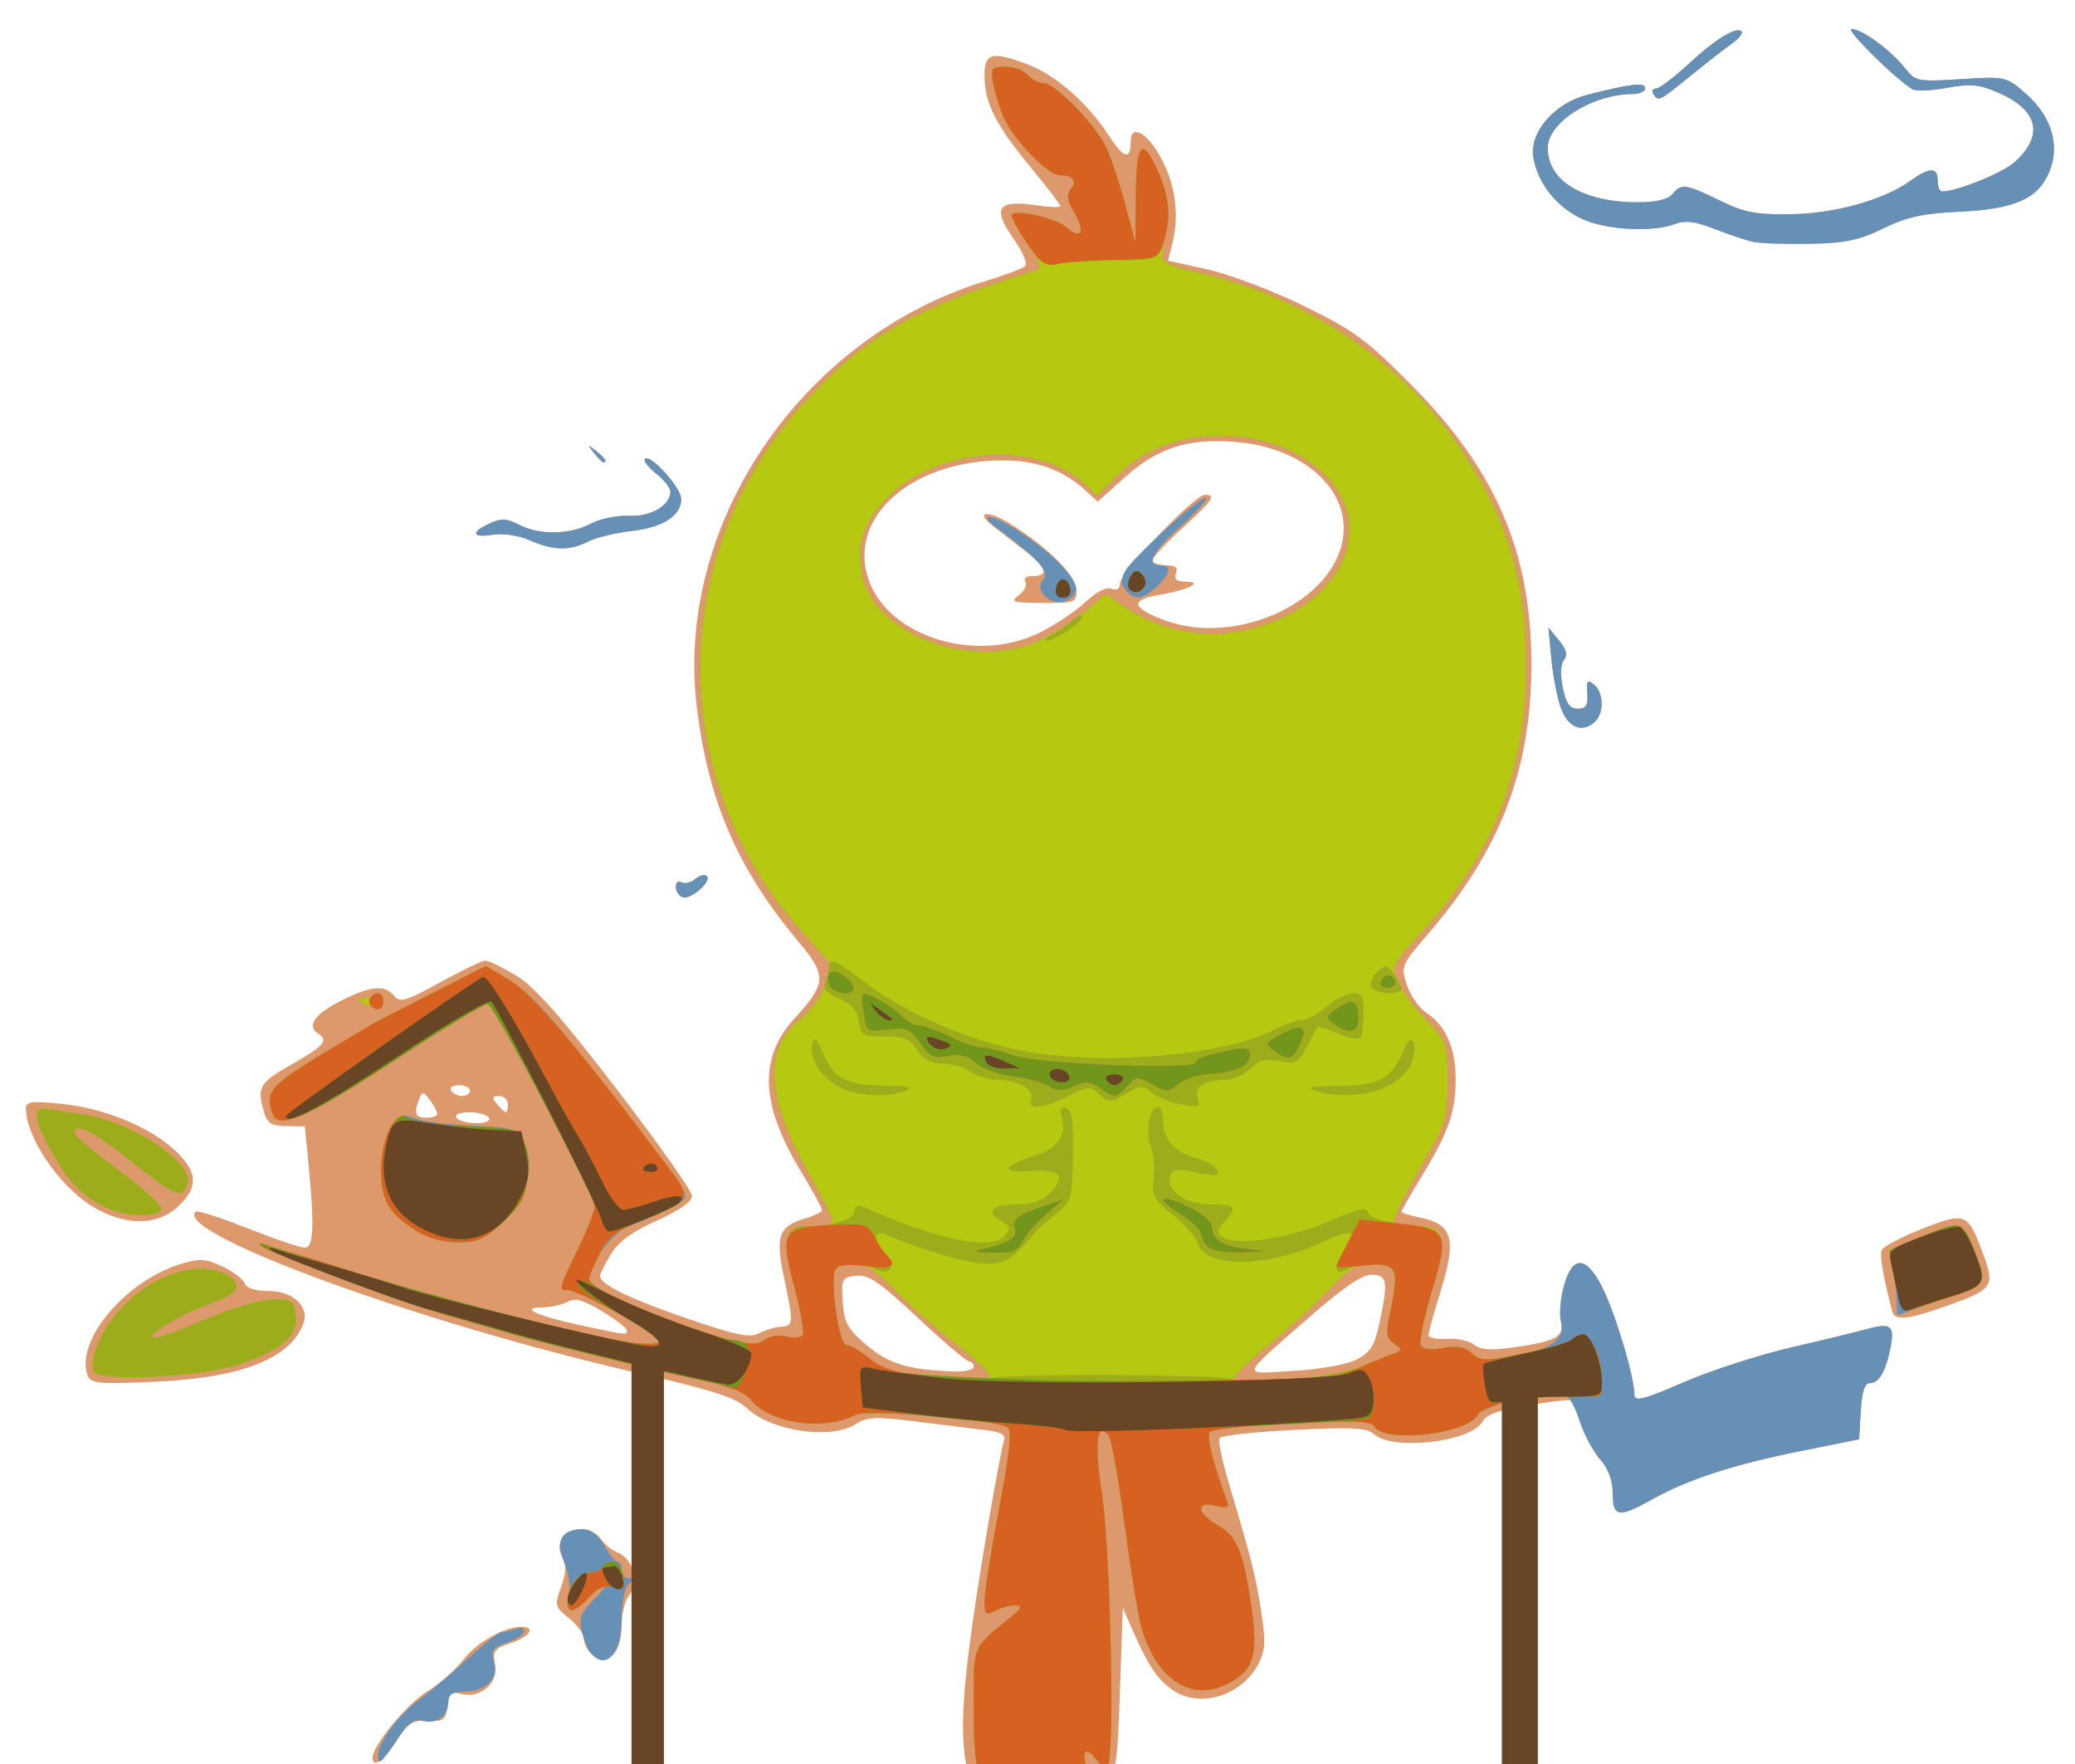 <?xml version="1.0" encoding="UTF-8" standalone="no"?>
<!-- Created with Inkscape (http://www.inkscape.org/) -->

<svg
   xmlns:dc="http://purl.org/dc/elements/1.1/"
   xmlns:cc="http://creativecommons.org/ns#"
   xmlns:rdf="http://www.w3.org/1999/02/22-rdf-syntax-ns#"
   xmlns:svg="http://www.w3.org/2000/svg"
   xmlns="http://www.w3.org/2000/svg"
   version="1.1"
   width="200"
   height="170"
   id="svg2">
  <defs
     id="defs4">
    <linearGradient
       id="linearGradient5296">
      <stop
         id="stop5298"
         style="stop-color:#502d16;stop-opacity:1"
         offset="0" />
    </linearGradient>
    <clipPath
       id="clipPath3013">
      <rect
         width="382.667"
         height="338"
         ry="0"
         x="25.008"
         y="2.87"
         id="rect3015"
         style="fill:none" />
    </clipPath>
  </defs>
  <g
     transform="translate(0,-170)"
     id="layer1">
    <g
       transform="matrix(0.522,0,0,0.522,-13.051,169.099)"
       clip-path="url(#clipPath3013)"
       id="g2996">
      <path
         d="m 3.786,345.96 c 0,-8.101 -1.009,-7.787 10.5,-3.263 6.001,2.359 8.499,2.761 17.5,2.816 8.697,0.053 11.552,-0.338 16.627,-2.276 5.792,-2.211 6.297,-2.251 9.237,-0.731 4.324,2.236 10.136,7.497 10.136,9.174 0,1.166 -5.277,1.396 -32,1.396 l -32,0 0,-7.117 z m 374,5.937 c 0,-0.966 9.61,-0.88 19.5,0.175 5.936,0.633 4.985,0.739 -6.25,0.696 -7.287,-0.028 -13.25,-0.42 -13.25,-0.871 z M 208.345,335.994 c -7.132,-6.262 -7.284,-15.008 -0.914,-52.657 1.325,-7.832 2.657,-14.886 2.961,-15.677 0.412,-1.073 -0.547,-1.568 -3.777,-1.953 -2.381,-0.283 -8.12,-0.992 -12.754,-1.573 -7.073,-0.888 -8.792,-0.817 -10.715,0.442 -4.612,3.022 -15.722,1.429 -20.285,-2.908 -2.034,-1.933 -6.252,-3.288 -20.075,-6.447 -39.986,-9.137 -85.673,-25.805 -81.679,-29.799 0.287,-0.287 4.604,1.093 9.593,3.067 4.99,1.973 9.75,3.588 10.579,3.588 1.653,0 1.813,-3.996 0.64,-15.953 l -0.633,-6.453 -3.423,-0.047 c -2.938,-0.041 -3.54,-0.473 -4.245,-3.047 -1.158,-4.226 -0.627,-5.034 5.624,-8.562 5.506,-3.107 6.463,-4.252 4.544,-5.438 -2.217,-1.37 -0.741,-3.598 3.967,-5.983 5.696,-2.886 8.266,-3.146 10.035,-1.015 1.086,1.309 2.178,0.988 8.496,-2.5 3.987,-2.201 7.738,-4.002 8.335,-4.002 0.597,0 3.147,1.238 5.665,2.75 3.417,2.052 8.122,7.361 18.541,20.919 7.679,9.993 13.962,18.899 13.962,19.792 0,1.031 -2.365,2.684 -6.485,4.532 -4.556,2.044 -7.084,3.891 -8.496,6.208 -1.106,1.814 -2.013,3.626 -2.015,4.025 -0.008,1.537 5.589,4.259 16.234,7.898 8.911,3.046 11.467,3.568 13.122,2.682 1.131,-0.605 2.974,-1.155 4.098,-1.222 2.301,-0.138 2.321,-0.557 0.453,-9.388 -1.549,-7.326 -0.848,-9.21 3.943,-10.584 1.73,-0.496 3.146,-1.203 3.146,-1.571 0,-0.368 -1.804,-3.659 -4.008,-7.314 -7.377,-12.231 -7.701,-20.812 -1.06,-28.068 5.879,-6.424 5.97,-7.871 0.875,-13.956 -11.267,-13.456 -16.641,-25.686 -18.868,-42.942 -4.397,-34.07 19.159,-68.957 53.561,-79.326 3.3,-0.995 6.426,-2.173 6.946,-2.618 0.565,-0.483 -0.315,-2.597 -2.183,-5.247 -3.885,-5.512 -2.803,-7.074 4.175,-6.028 2.509,0.376 4.562,0.445 4.562,0.153 0,-0.292 -2.535,-3.606 -5.633,-7.364 -6.389,-7.75 -8.367,-11.722 -8.367,-16.801 0,-4.154 1.472,-4.491 8.23,-1.886 5.031,1.939 10.937,7.174 14.756,13.078 2.747,4.246 4.014,4.573 4.014,1.036 0,-3.41 3.267,-1.482 5.787,3.415 2.541,4.938 3.194,10.277 1.892,15.462 l -0.788,3.137 7.365,1.638 c 4.051,0.901 12.058,3.941 17.795,6.756 9.231,4.529 11.524,6.222 19.94,14.724 15.517,15.676 22.025,30.919 21.995,51.517 -0.028,19.397 -5.75,34.241 -19.203,49.822 -4.826,5.589 -4.92,5.821 -3.777,9.285 0.645,1.954 2.281,4.279 3.635,5.166 3.517,2.305 5.36,6.47 5.36,12.117 0,6.12 -1.262,9.78 -6.146,17.819 -2.12,3.489 -3.854,6.521 -3.854,6.737 0,0.216 1.42,0.677 3.155,1.024 6.45,1.29 7.142,3.9 3.832,14.458 -1.093,3.487 -1.987,6.763 -1.987,7.281 0,0.518 1.534,0.839 3.409,0.713 1.875,-0.126 4.111,0.354 4.97,1.067 1.114,0.924 3.076,1.089 6.841,0.574 8.21,-1.123 9.931,-2.023 9.228,-4.823 -0.329,-1.31 -0.097,-4.242 0.515,-6.516 1.64,-6.092 4.442,-5.678 7.544,1.116 2.442,5.348 5.492,15.813 5.492,18.847 0,1.404 1.486,1.036 9.138,-2.263 5.026,-2.167 13.913,-5.046 19.75,-6.398 5.837,-1.352 12.149,-2.884 14.027,-3.405 4.403,-1.22 5.154,-0.665 4.411,3.257 -0.837,4.422 -2.137,6.711 -3.809,6.711 -0.996,0 -1.502,1.529 -1.715,5.188 l -0.302,5.188 -11,2.216 c -12.331,2.484 -20.642,5.198 -27.273,8.904 -6.203,3.467 -7.227,3.277 -7.227,-1.342 0,-2.552 -0.661,-4.443 -1.964,-5.622 -1.08,-0.978 -2.735,-3.86 -3.677,-6.405 -0.942,-2.545 -1.822,-4.779 -1.955,-4.963 -0.133,-0.185 -3.672,0.218 -7.864,0.894 -5.499,0.887 -7.895,1.737 -8.598,3.052 -2.015,3.764 -16.56,5.45 -20.019,2.32 -1.318,-1.192 -3.978,-1.334 -14.802,-0.786 -7.257,0.367 -13.43,1.047 -13.716,1.51 -0.286,0.463 0.452,4.106 1.64,8.094 4.326,14.515 5.007,17.204 6.037,23.842 0.864,5.571 0.783,7.27 -0.466,9.685 -3.171,6.131 -11.191,8.446 -16.189,4.673 -2.726,-2.058 -4.266,-4.424 -7.128,-10.948 l -1.755,-4 -0.522,15.082 c -0.5,14.451 -0.635,15.229 -3.216,18.609 -5.557,7.277 -14.359,8.897 -20.247,3.727 z m -3.559,-81.918 c 0,-0.55 -0.384,-1 -0.853,-1 -0.469,0 -4.734,-3.631 -9.477,-8.069 -7.1,-6.642 -9.112,-8.012 -11.382,-7.75 -2.608,0.301 -2.742,0.564 -2.46,4.819 0.257,3.87 0.876,4.99 4.417,8 4.076,3.464 7.53,4.51 16.005,4.85 2.062,0.083 3.75,-0.3 3.75,-0.85 z m 70.726,-1.358 c 2.527,-1.307 3.301,-2.54 4.187,-6.672 1.671,-7.793 1.479,-8.97 -1.464,-8.97 -1.754,0 -5.271,2.389 -11.25,7.643 -13.31,11.695 -12.99,10.664 -3.136,10.095 4.977,-0.287 9.861,-1.165 11.663,-2.097 z m -134.758,-5.392 c -0.017,-0.412 -2.071,-1.988 -4.564,-3.501 -3.499,-2.124 -4.958,-2.523 -6.403,-1.75 -1.029,0.551 -3.138,1.015 -4.686,1.032 -4.292,0.046 -1.023,1.548 7.21,3.312 8.569,1.836 8.482,1.827 8.443,0.907 z m -25.468,-39.25 c -0.34,-0.55 -1.968,-1 -3.618,-1 -1.745,0 -2.742,0.418 -2.382,1 0.34,0.55 1.968,1 3.618,1 1.745,0 2.742,-0.418 2.382,-1 z m -9.532,-0.75 c -0.018,-0.412 -0.639,-1.551 -1.382,-2.529 -1.213,-1.599 -1.413,-1.616 -1.968,-0.168 -1.026,2.674 -0.716,3.448 1.382,3.448 1.1,0 1.986,-0.338 1.968,-0.75 z m 13.032,-1.75 c 0,-0.825 -0.73,-1.5 -1.622,-1.5 -1.329,0 -1.397,0.271 -0.378,1.5 0.685,0.825 1.415,1.5 1.622,1.5 0.208,0 0.378,-0.675 0.378,-1.5 z m -7,-2.5 c 0,-0.55 -0.927,-1 -2.059,-1 -1.132,0 -1.781,0.45 -1.441,1 0.34,0.55 1.266,1 2.059,1 0.793,0 1.441,-0.45 1.441,-1 z m 105.283,-84.605 c 2.869,-1.433 6.65,-3.967 8.401,-5.632 1.956,-1.859 3.788,-2.795 4.75,-2.426 1.013,0.389 1.566,0.044 1.566,-0.974 0,-1.932 13.819,-16.362 15.669,-16.362 2.202,0 1.581,0.919 -4.169,6.174 -3.025,2.765 -5.5,5.432 -5.5,5.926 0,0.495 1.111,0.9 2.469,0.9 1.783,0 2.309,0.416 1.893,1.5 -0.41,1.068 0.103,1.509 1.781,1.53 3.482,0.045 0.406,1.571 -4.944,2.454 -5.471,0.902 -5.014,2.499 1.367,4.778 12.433,4.441 29.252,-2.7 32.292,-13.711 2.635,-9.542 -6.177,-18.246 -19.559,-19.32 -8.695,-0.698 -14.362,1.121 -20.396,6.546 l -4.992,4.488 -2.206,-2.016 c -4.165,-3.806 -8.999,-5.587 -15.206,-5.602 -16.879,-0.041 -28.823,10.467 -24.928,21.93 3.621,10.658 19.923,15.705 31.711,9.818 z m -3.933,-6.86 c 1.018,-0.771 1.554,-1.882 1.191,-2.468 -0.385,-0.623 0.196,-1.067 1.4,-1.067 3.03,0 2.52,-1.557 -1.541,-4.707 -1.98,-1.536 -4.567,-3.541 -5.75,-4.457 -3.662,-2.834 -1.072,-3.127 3.292,-0.373 6.927,4.373 12.058,9.544 12.058,12.153 0,2.261 -0.322,2.382 -6.25,2.352 -5.577,-0.028 -6.051,-0.183 -4.4,-1.433 z M 93.786,326.248 c 0,-2.223 6.353,-9.956 9.999,-12.171 2.263,-1.375 5.273,-4.01 6.689,-5.856 2.48,-3.232 7.588,-6.144 10.779,-6.144 2.775,0 1.597,1.823 -1.93,2.987 -3.09,1.02 -3.402,1.444 -2.9,3.951 0.681,3.403 -2.687,6.338 -6.246,5.445 -1.883,-0.473 -2.293,-0.108 -2.566,2.277 -0.288,2.517 -0.699,2.822 -3.624,2.687 -2.82,-0.131 -3.657,0.414 -5.763,3.75 -2.262,3.583 -4.439,5.091 -4.439,3.074 z m 40.2,-19.371 c -0.66,-0.66 -1.2,-1.881 -1.2,-2.712 0,-0.832 -1.232,-2.495 -2.738,-3.696 -2.608,-2.079 -2.677,-2.354 -1.447,-5.755 0.973,-2.692 1.015,-4.087 0.169,-5.668 -2.259,-4.221 4.359,-7.115 7.21,-3.153 0.719,0.999 2.101,2.112 3.072,2.474 2.77,1.034 4.123,5.623 2.263,7.678 -0.841,0.929 -1.528,3.476 -1.528,5.66 0,3.915 -1.349,6.371 -3.5,6.371 -0.605,0 -1.64,-0.54 -2.3,-1.2 z M 41.199,255.711 c -2.434,-6.343 6.96,-17.568 17.293,-20.664 3.394,-1.017 4.551,-0.942 7.573,0.492 1.962,0.931 3.812,2.333 4.112,3.115 0.345,0.9 2.006,1.423 4.521,1.423 4.347,0 7.426,2.837 6.364,5.865 -2.305,6.572 -11.42,10.181 -27.505,10.89 -10.246,0.452 -11.809,0.31 -12.358,-1.121 z M 374.39,243.826 c -1.602,-6.019 -2.34,-10.277 -1.955,-11.279 0.253,-0.659 3.626,-2.44 7.496,-3.959 8.102,-3.179 8.423,-3.041 11.314,4.832 2.152,5.86 1.767,6.378 -7.062,9.498 -6.979,2.466 -9.32,2.683 -9.793,0.907 z M 41.732,224.252 c -5.997,-3.81 -11.946,-12.703 -11.946,-17.857 0,-1.317 1.019,-1.447 6.75,-0.858 7.924,0.814 16.434,4.376 21,8.79 3.987,3.855 4.107,6.555 0.445,10.063 -3.936,3.771 -10.181,3.718 -16.25,-0.137 z M 151.036,167.376 c -0.688,-0.256 -1.25,-1.13 -1.25,-1.942 0,-0.812 0.47,-1.185 1.044,-0.831 0.574,0.355 1.71,0.092 2.524,-0.583 0.814,-0.676 1.782,-0.927 2.151,-0.558 0.98,0.98 -2.997,4.463 -4.469,3.914 z m 162.33,-34.55 c -0.725,-1.788 -1.574,-5.95 -1.887,-9.25 l -0.569,-6 1.953,2.379 c 1.387,1.69 1.655,2.738 0.926,3.617 -0.636,0.766 -0.72,2.716 -0.22,5.121 0.605,2.912 1.296,3.883 2.762,3.883 1.527,0 1.912,-0.62 1.756,-2.83 -0.167,-2.368 0.037,-2.634 1.25,-1.628 1.758,1.459 1.893,5.114 0.249,6.758 -2.211,2.211 -4.844,1.342 -6.22,-2.05 z M 122.786,101.463 c -1.992,-0.874 -4.9,-1.315 -6.75,-1.024 -3.911,0.616 -4.217,-0.406 -0.621,-2.075 2.117,-0.983 3.15,-0.935 5.443,0.25 3.75,1.939 9.28,1.853 13.228,-0.206 1.76,-0.918 4.941,-1.572 7.069,-1.452 3.958,0.222 7.631,-1.925 7.631,-4.461 0,-0.7 -1.194,-2.211 -2.653,-3.359 -1.459,-1.148 -2.379,-2.36 -2.045,-2.694 0.992,-0.992 6.698,5.316 6.698,7.404 0,3.091 -3.331,5.249 -9.113,5.903 -2.963,0.335 -6.602,1.221 -8.087,1.969 -3.452,1.739 -6.417,1.669 -10.8,-0.254 z m 11.872,-16.136 c -1.244,-1.586 -1.208,-1.621 0.378,-0.378 1.666,1.306 2.195,2.128 1.372,2.128 -0.208,0 -0.995,-0.787 -1.75,-1.75 z M 348.827,46.39 c -1.352,-0.279 -4.609,-1.355 -7.237,-2.39 -3.613,-1.424 -5.407,-1.644 -7.356,-0.903 -4.109,1.562 -12.583,1.102 -17.047,-0.925 -4.738,-2.152 -8.289,-6.627 -9.068,-11.43 -0.743,-4.576 3.885,-9.946 9.903,-11.492 7.969,-2.047 10.764,-2.372 10.764,-1.252 0,0.594 -1.012,1.082 -2.25,1.085 -7.513,0.019 -15.75,5.221 -15.75,9.948 0,6.133 6.521,10.046 16.744,10.046 3.235,0 5.453,-0.532 6.256,-1.5 1.679,-2.023 2.436,-1.923 8.728,1.155 4.537,2.22 6.685,2.637 13.1,2.545 8.215,-0.118 17.113,-2.597 22.116,-6.159 3.613,-2.573 5.057,-2.584 5.057,-0.041 0,1.1 0.368,2 0.819,2 2.693,0 11.084,-3.381 13.318,-5.366 5.506,-4.893 4.51,-9.576 -2.719,-12.774 -3.715,-1.643 -5.242,-1.801 -9.664,-0.997 -2.889,0.525 -5.748,0.658 -6.354,0.296 -3.252,-1.947 -12.574,-11.159 -11.293,-11.159 1.912,0 7.257,3.92 9.864,7.235 1.928,2.451 2.311,2.526 10.334,2.025 8.268,-0.516 8.36,-0.495 12,2.701 4.738,4.16 6.345,9.549 4.304,14.435 -2.075,4.966 -6.401,6.877 -16.607,7.339 -6.669,0.302 -9.685,0.964 -14,3.074 -4.428,2.165 -7.059,2.721 -13.5,2.85 -4.4,0.088 -9.106,-0.068 -10.459,-0.347 z M 330.286,19.076 c -0.34,-0.55 -0.122,-1 0.484,-1 0.606,0 3.22,-1.962 5.809,-4.36 5.094,-4.718 9.023,-7.158 9.982,-6.198 0.332,0.332 -0.48,1.363 -1.805,2.291 -1.325,0.928 -4.779,3.618 -7.676,5.977 -5.749,4.683 -5.891,4.752 -6.795,3.29 z"
         id="path3010"
         style="fill:#dd996b" />
      <path
         d="m 3.786,346.222 0,-6.854 4.88,2.336 c 12.44,5.954 26.152,6.974 38.695,2.88 l 7.637,-2.493 3.144,2.154 c 4.171,2.857 8.644,7.007 8.644,8.019 0,0.447 -14.175,0.813 -31.5,0.813 l -31.5,0 0,-6.854 z m 374,5.854 c 0,-0.55 0.45,-1 1,-1 0.55,0 1,0.45 1,1 0,0.55 -0.45,1 -1,1 -0.55,0 -1,-0.45 -1,-1 z m 11.75,0.277 c 1.788,-0.222 4.713,-0.222 6.5,0 1.788,0.222 0.325,0.403 -3.25,0.403 -3.575,0 -5.037,-0.181 -3.25,-0.403 z m -176.25,-15.021 c -1.1,-0.254 -2.834,-1.202 -3.852,-2.106 -3.792,-3.366 -4.648,-6.699 -4.648,-18.099 0,-11.92 -0.384,-10.943 6.5,-16.545 2.385,-1.941 2.627,-2.448 1.184,-2.473 -0.999,-0.017 -2.686,0.434 -3.75,1.004 -1.696,0.908 -1.935,0.693 -1.944,-1.75 -0.005,-1.532 1.209,-9.228 2.698,-17.104 2.01,-10.628 2.406,-14.505 1.538,-15.041 -2.205,-1.363 -25.962,-3.352 -27.895,-2.336 -5.889,3.095 -15.884,1.702 -19.459,-2.713 -1.244,-1.536 -4.324,-2.67 -11.093,-4.084 -13.465,-2.812 -38.722,-9.426 -49.748,-13.027 -10.84,-3.541 -30.318,-11.036 -29.848,-11.486 0.32,-0.307 10.245,2.626 23.815,7.037 9.753,3.17 38.018,10.102 44.75,10.974 2.888,0.374 5.244,0.301 5.238,-0.164 -0.02,-1.37 -15.331,-9.837 -17.212,-9.519 -1.421,0.241 -1.113,-0.945 1.75,-6.739 1.911,-3.867 3.475,-7.734 3.475,-8.594 0,-2.602 -18.404,-37.482 -19.78,-37.487 -0.704,-0.003 -8.354,4.641 -17,10.32 -15.993,10.504 -21.514,12.956 -22.629,10.05 -1.533,-3.995 -0.502,-5.286 8.66,-10.847 5.088,-3.088 9.925,-5.962 10.75,-6.386 0.825,-0.424 5.641,-2.881 10.703,-5.461 l 9.203,-4.69 4.603,2.754 c 3.297,1.972 7.797,6.869 15.855,17.254 16.298,21.003 16.869,21.813 16.179,22.93 -0.609,0.986 -3.472,2.425 -10.384,5.219 -2.972,1.201 -7.159,6.832 -7.159,9.627 0,1.339 6.704,4.7 16,8.021 11.152,3.985 14.728,4.673 16.528,3.179 0.8,-0.664 2.541,-0.925 3.898,-0.585 1.348,0.338 2.706,0.204 3.017,-0.299 0.311,-0.503 -0.405,-4.539 -1.59,-8.968 -2.486,-9.29 -1.865,-11.124 3.77,-11.124 1.858,0 3.378,-0.388 3.378,-0.863 0,-0.475 -2.249,-4.904 -4.998,-9.844 -7.482,-13.445 -7.733,-22.229 -0.791,-27.662 1.687,-1.32 3.636,-4.055 4.331,-6.077 l 1.264,-3.677 -5.9,-6.646 c -25.041,-28.209 -24.447,-70.27 1.383,-97.882 11.127,-11.895 20.022,-16.902 42.45,-23.893 0.837,-0.261 0.268,-1.827 -1.75,-4.817 -1.644,-2.437 -2.99,-4.762 -2.99,-5.167 0,-1.359 8.133,0.337 10.084,2.102 2.737,2.477 3.637,0.915 1.53,-2.653 -1.302,-2.204 -1.492,-3.365 -0.706,-4.311 1.275,-1.536 0.447,-2.612 -2.011,-2.612 -2.144,0 -8.356,-6.356 -10.262,-10.5 -0.759,-1.65 -1.651,-4.463 -1.982,-6.25 -0.565,-3.048 -0.425,-3.25 2.25,-3.25 1.569,0 3.413,0.675 4.097,1.5 0.685,0.825 1.996,1.5 2.914,1.5 2.049,0 9.299,7.366 11.434,11.617 0.861,1.714 2.458,6.439 3.548,10.5 l 1.982,7.383 0.061,-8.75 c 0.069,-10.001 1.155,-11.053 4.23,-4.1 1.983,4.483 2.025,5.473 0.622,14.787 -0.249,1.653 0.849,2.2 7.493,3.736 18.564,4.29 35.754,15.569 46.221,30.328 9.616,13.558 13.504,25.645 13.48,41.91 -0.029,19.782 -5.951,34.868 -19.451,49.553 -5.189,5.644 -5.442,6.156 -4.339,8.766 0.645,1.524 3.002,4.703 5.238,7.064 3.986,4.208 4.066,4.435 4.066,11.542 0,6.913 -0.24,7.664 -5.171,16.181 -2.844,4.913 -4.955,9.281 -4.691,9.708 0.264,0.427 1.973,0.776 3.798,0.776 5.748,0 6.226,1.822 3.159,12.042 -1.483,4.942 -2.397,9.47 -2.032,10.061 0.402,0.651 2.042,0.818 4.151,0.422 2.523,-0.473 3.982,-0.205 5.281,0.971 1.58,1.43 2.558,1.476 8.15,0.384 6.95,-1.357 9.106,-3.03 8.258,-6.408 -0.304,-1.212 -0.052,-4.064 0.56,-6.338 1.64,-6.092 4.442,-5.678 7.544,1.116 2.442,5.348 5.492,15.813 5.492,18.847 0,1.404 1.486,1.036 9.138,-2.263 5.026,-2.167 13.913,-5.046 19.75,-6.398 5.837,-1.352 12.149,-2.884 14.027,-3.405 4.403,-1.22 5.154,-0.665 4.411,3.257 -0.837,4.422 -2.137,6.711 -3.809,6.711 -0.996,0 -1.502,1.529 -1.715,5.188 l -0.302,5.188 -11,2.216 c -12.331,2.484 -20.642,5.198 -27.273,8.904 -6.127,3.424 -7.227,3.257 -7.227,-1.102 0,-2.377 -0.843,-4.608 -2.473,-6.545 -1.36,-1.617 -3.021,-4.766 -3.689,-6.998 -0.669,-2.232 -1.848,-4.302 -2.621,-4.598 -2.57,-0.986 -15.187,1.824 -16.134,3.594 -1.903,3.557 -17.131,5.311 -19.056,2.196 -0.659,-1.066 -3.699,-1.19 -15.175,-0.616 -7.893,0.395 -14.738,1.095 -15.211,1.556 -0.716,0.697 0.545,5.834 3.17,12.918 0.398,1.073 -0.104,1.243 -2.146,0.731 -3.715,-0.932 -3.487,1.394 0.351,3.578 3.606,2.052 4.772,4.845 6.25,14.97 1.344,9.208 0.424,12.049 -4.694,14.489 -6.603,3.149 -12.849,-1.074 -15.601,-10.55 -0.578,-1.99 -1.98,-10.593 -3.116,-19.118 -1.136,-8.525 -2.468,-15.928 -2.96,-16.45 -2.213,-2.35 -2.629,1.436 -1.203,10.95 1.585,10.571 2.384,48.751 1.048,50.091 -0.418,0.419 -1.394,-0.104 -2.168,-1.163 -1.905,-2.606 -2.928,-1.305 -1.477,1.878 0.643,1.411 0.908,3.246 0.589,4.077 -1.092,2.846 -9.117,5.811 -13.183,4.872 z m -5.558,-81.506 c -0.032,-0.688 -2.983,-3.5 -6.558,-6.25 -3.575,-2.75 -8.53,-7.138 -11.011,-9.75 -3.34,-3.517 -5.256,-4.75 -7.383,-4.75 -1.58,0 -3.159,0.463 -3.508,1.028 -1.146,1.854 0.638,13.972 2.057,13.972 0.719,0 2.71,1.181 4.425,2.624 3.017,2.539 5.481,3.053 20.286,4.237 0.963,0.077 1.724,-0.423 1.692,-1.11 z m 68.408,-1.716 c 2.282,-0.97 5.006,-2.062 6.053,-2.427 1.768,-0.615 1.783,-0.751 0.21,-1.9 -1.485,-1.086 -1.554,-1.888 -0.562,-6.513 1.459,-6.804 0.872,-8.194 -3.465,-8.194 -2.838,0 -4.265,0.842 -7.773,4.584 -2.363,2.521 -7.338,7.072 -11.055,10.113 -3.717,3.041 -6.758,5.982 -6.758,6.535 0,1.584 18.565,-0.163 23.351,-2.198 z M 217.569,119.653 c 2.594,-1.333 6.265,-3.736 8.157,-5.341 l 3.44,-2.917 3.482,2.363 c 6.082,4.127 13.683,5.785 20.9,4.558 17.569,-2.987 26.346,-18.144 16.507,-28.506 -9.456,-9.958 -28.741,-10.262 -38.399,-0.604 l -4.051,4.05 -2.174,-2.042 c -8.985,-8.441 -28.198,-6.91 -37.113,2.957 -4.034,4.465 -4.995,7.433 -4.236,13.087 1.552,11.569 21.048,18.786 33.486,12.395 z m 0.257,-8.028 c -0.971,-1.17 -1.006,-1.885 -0.141,-2.926 1.178,-1.42 -1.015,-3.856 -8.408,-9.34 -4.044,-3 -1.409,-2.887 3.394,0.146 6.425,4.056 11.355,9.084 10.957,11.174 -0.457,2.398 -4.104,2.993 -5.802,0.947 z m 15.013,-0.984 c -0.86,-1.037 -0.898,-1.984 -0.137,-3.407 1.348,-2.518 14.314,-14.259 14.996,-13.578 0.282,0.282 -1.833,2.635 -4.7,5.23 -5.235,4.737 -6.502,7.192 -3.712,7.192 2.133,0 1.857,1.59 -0.689,3.961 -2.582,2.406 -4.128,2.568 -5.758,0.603 z M 94.789,325.826 c 0.007,-2.36 3.829,-7.521 7.661,-10.344 2.109,-1.554 6.171,-4.981 9.025,-7.616 2.855,-2.634 5.63,-4.79 6.168,-4.79 0.538,0 1.69,-0.273 2.56,-0.607 0.87,-0.334 1.582,-0.153 1.582,0.402 0,0.555 -1.4,1.497 -3.112,2.094 -2.708,0.944 -3.026,1.425 -2.454,3.704 0.789,3.144 -1.519,5.327 -5.684,5.375 -2.012,0.023 -2.75,0.535 -2.75,1.909 0,2.56 -2.162,4.154 -4.724,3.484 -1.665,-0.435 -2.702,0.325 -4.831,3.542 -2.89,4.367 -3.447,4.828 -3.441,2.846 z m 39.257,-19 c -0.541,-0.688 -1.285,-2.508 -1.653,-4.046 -0.541,-2.265 -0.107,-3.358 2.285,-5.75 1.625,-1.625 2.617,-2.954 2.205,-2.954 -0.412,0 -1.806,1.125 -3.097,2.5 -3.059,3.257 -4.361,3.169 -3.708,-0.25 0.289,-1.512 -0.112,-4.275 -0.89,-6.139 -1.67,-3.998 -0.541,-6.111 3.267,-6.111 1.646,0 2.971,0.961 4.128,2.994 0.937,1.647 2.041,2.997 2.453,3 0.412,0.003 0.75,0.681 0.75,1.506 0,0.825 0.54,1.5 1.2,1.5 0.933,0 0.933,0.267 0,1.2 -0.66,0.66 -1.2,3.495 -1.2,6.3 0,6.492 -2.987,9.745 -5.74,6.25 z M 42.267,254.889 c -0.31,-0.807 -0.084,-2.729 0.502,-4.271 3.953,-10.396 16.619,-17.5 24.082,-13.507 3.154,1.688 2.235,3.387 -2.816,5.208 -5.574,2.01 -11.716,5.624 -10.917,6.424 0.307,0.307 4.521,-1.146 9.363,-3.23 4.993,-2.149 10.535,-3.821 12.804,-3.863 3.772,-0.07 4.017,0.105 4.305,3.068 0.362,3.731 -2.437,6.133 -10.305,8.843 -6.987,2.407 -26.241,3.353 -27.018,1.327 z M 375.201,241.593 c -0.047,-1.659 -0.422,-4.388 -0.835,-6.064 -0.739,-3.003 -0.652,-3.087 5.798,-5.646 7.277,-2.887 7.283,-2.885 9.855,3.937 1.873,4.966 2.078,4.747 -7.734,8.274 l -7,2.516 -0.085,-3.016 z m -272.915,-12.377 c -5.447,-3.365 -6.93,-5.82 -6.917,-11.455 0.007,-3.282 0.665,-6.173 1.793,-7.88 1.57,-2.375 2.1,-2.573 4.453,-1.67 1.469,0.564 6.271,1.165 10.671,1.337 7.212,0.281 8.127,0.544 9.291,2.67 0.752,1.373 1.106,4.223 0.849,6.821 -0.361,3.643 -1.188,5.158 -4.503,8.25 -3.394,3.165 -4.764,3.787 -8.349,3.784 -2.423,-0.002 -5.593,-0.81 -7.289,-1.857 z m -57.998,-4.715 c -4.419,-2.304 -6.41,-4.36 -9.609,-9.925 -3.571,-6.212 -3.771,-8.716 -0.643,-8.082 1.238,0.251 4.2,0.721 6.583,1.044 5.078,0.689 12.523,4.265 16.417,7.886 2.938,2.732 3.419,4.583 1.651,6.351 -0.799,0.799 -3.264,-0.649 -9.026,-5.3 -7.292,-5.887 -10.875,-7.713 -10.875,-5.542 0,0.471 3.597,3.509 7.994,6.75 4.397,3.241 7.997,6.456 8,7.143 0.009,1.788 -6.846,1.575 -10.492,-0.325 z m 47.998,-37.425 c -1.1,-0.473 -1.474,-0.891 -0.832,-0.93 0.643,-0.039 1.88,-0.343 2.75,-0.677 1.038,-0.398 1.582,-0.054 1.582,1 0,1.778 -0.551,1.874 -3.5,0.607 z m 58.75,-19.7 c -0.688,-0.256 -1.25,-1.13 -1.25,-1.942 0,-0.812 0.47,-1.185 1.044,-0.831 0.574,0.355 1.71,0.092 2.524,-0.583 0.814,-0.676 1.782,-0.927 2.151,-0.558 0.98,0.98 -2.997,4.463 -4.469,3.914 z m 162.33,-34.55 c -0.725,-1.788 -1.574,-5.95 -1.887,-9.25 l -0.569,-6 1.953,2.379 c 1.387,1.69 1.655,2.738 0.926,3.617 -0.636,0.766 -0.72,2.716 -0.22,5.121 0.605,2.912 1.296,3.883 2.762,3.883 1.527,0 1.912,-0.62 1.756,-2.83 -0.167,-2.368 0.037,-2.634 1.25,-1.628 1.758,1.459 1.893,5.114 0.249,6.758 -2.211,2.211 -4.844,1.342 -6.22,-2.05 z M 122.786,101.463 c -1.992,-0.874 -4.9,-1.315 -6.75,-1.024 -3.911,0.616 -4.217,-0.406 -0.621,-2.075 2.117,-0.983 3.15,-0.935 5.443,0.25 3.75,1.939 9.28,1.853 13.228,-0.206 1.76,-0.918 4.941,-1.572 7.069,-1.452 3.958,0.222 7.631,-1.925 7.631,-4.461 0,-0.7 -1.194,-2.211 -2.653,-3.359 -1.459,-1.148 -2.379,-2.36 -2.045,-2.694 0.992,-0.992 6.698,5.316 6.698,7.404 0,3.091 -3.331,5.249 -9.113,5.903 -2.963,0.335 -6.602,1.221 -8.087,1.969 -3.452,1.739 -6.417,1.669 -10.8,-0.254 z m 11.872,-16.136 c -1.244,-1.586 -1.208,-1.621 0.378,-0.378 1.666,1.306 2.195,2.128 1.372,2.128 -0.208,0 -0.995,-0.787 -1.75,-1.75 z M 348.827,46.39 c -1.352,-0.279 -4.609,-1.355 -7.237,-2.39 -3.613,-1.424 -5.407,-1.644 -7.356,-0.903 -4.109,1.562 -12.583,1.102 -17.047,-0.925 -4.738,-2.152 -8.289,-6.627 -9.068,-11.43 -0.743,-4.576 3.885,-9.946 9.903,-11.492 7.969,-2.047 10.764,-2.372 10.764,-1.252 0,0.594 -1.012,1.082 -2.25,1.085 -7.513,0.019 -15.75,5.221 -15.75,9.948 0,6.133 6.521,10.046 16.744,10.046 3.235,0 5.453,-0.532 6.256,-1.5 1.679,-2.023 2.436,-1.923 8.728,1.155 4.537,2.22 6.685,2.637 13.1,2.545 8.215,-0.118 17.113,-2.597 22.116,-6.159 3.613,-2.573 5.057,-2.584 5.057,-0.041 0,1.1 0.368,2 0.819,2 2.693,0 11.084,-3.381 13.318,-5.366 5.506,-4.893 4.51,-9.576 -2.719,-12.774 -3.715,-1.643 -5.242,-1.801 -9.664,-0.997 -2.889,0.525 -5.748,0.658 -6.354,0.296 -3.252,-1.947 -12.574,-11.159 -11.293,-11.159 1.912,0 7.257,3.92 9.864,7.235 1.928,2.451 2.311,2.526 10.334,2.025 8.268,-0.516 8.36,-0.495 12,2.701 4.738,4.16 6.345,9.549 4.304,14.435 -2.075,4.966 -6.401,6.877 -16.607,7.339 -6.669,0.302 -9.685,0.964 -14,3.074 -4.428,2.165 -7.059,2.721 -13.5,2.85 -4.4,0.088 -9.106,-0.068 -10.459,-0.347 z M 330.286,19.076 c -0.34,-0.55 -0.122,-1 0.484,-1 0.606,0 3.22,-1.962 5.809,-4.36 5.094,-4.718 9.023,-7.158 9.982,-6.198 0.332,0.332 -0.48,1.363 -1.805,2.291 -1.325,0.928 -4.779,3.618 -7.676,5.977 -5.749,4.683 -5.891,4.752 -6.795,3.29 z"
         id="path3008"
         style="fill:#6690b6" />
      <path
         d="m 3.786,346.222 0,-6.854 4.88,2.336 c 12.44,5.954 26.152,6.974 38.695,2.88 l 7.637,-2.493 3.144,2.154 c 4.171,2.857 8.644,7.007 8.644,8.019 0,0.447 -14.175,0.813 -31.5,0.813 l -31.5,0 0,-6.854 z m 374,6.413 c 0,-0.243 0.45,-0.719 1,-1.059 0.55,-0.34 1,-0.141 1,0.441 0,0.582 -0.45,1.059 -1,1.059 -0.55,0 -1,-0.198 -1,-0.441 z m 12.25,-0.275 c 1.512,-0.229 3.987,-0.229 5.5,0 1.512,0.229 0.275,0.417 -2.75,0.417 -3.025,0 -4.263,-0.187 -2.75,-0.417 z m -176.75,-15.028 c -1.1,-0.254 -2.834,-1.202 -3.852,-2.106 -3.792,-3.366 -4.648,-6.699 -4.648,-18.099 0,-11.92 -0.384,-10.943 6.5,-16.545 2.385,-1.941 2.627,-2.448 1.184,-2.473 -0.999,-0.017 -2.686,0.434 -3.75,1.004 -1.696,0.908 -1.935,0.693 -1.944,-1.75 -0.005,-1.532 1.209,-9.228 2.698,-17.104 2.01,-10.628 2.406,-14.505 1.538,-15.041 -2.205,-1.363 -25.962,-3.352 -27.895,-2.336 -5.889,3.095 -15.884,1.702 -19.459,-2.713 -1.244,-1.536 -4.324,-2.67 -11.093,-4.084 -13.465,-2.812 -38.722,-9.426 -49.748,-13.027 -10.84,-3.541 -30.318,-11.036 -29.848,-11.486 0.32,-0.307 10.245,2.626 23.815,7.037 9.753,3.17 38.018,10.102 44.75,10.974 2.888,0.374 5.244,0.301 5.238,-0.164 -0.02,-1.37 -15.331,-9.837 -17.212,-9.519 -1.421,0.241 -1.113,-0.945 1.75,-6.739 1.911,-3.867 3.475,-7.734 3.475,-8.594 0,-2.602 -18.404,-37.482 -19.78,-37.487 -0.704,-0.003 -8.354,4.641 -17,10.32 -15.993,10.504 -21.514,12.956 -22.629,10.05 -1.533,-3.995 -0.502,-5.286 8.66,-10.847 5.088,-3.088 9.925,-5.962 10.75,-6.386 0.825,-0.424 5.641,-2.881 10.703,-5.461 l 9.203,-4.69 4.603,2.754 c 4.173,2.497 13.247,13.266 29.959,35.558 3.415,4.556 2.962,5.239 -5.767,8.681 -4.707,1.856 -6.166,3.007 -7.75,6.111 -1.073,2.103 -1.951,4.209 -1.951,4.68 0,1.339 6.704,4.7 16,8.021 11.152,3.985 14.728,4.673 16.528,3.179 0.8,-0.664 2.541,-0.925 3.898,-0.585 1.348,0.338 2.706,0.204 3.017,-0.299 0.311,-0.503 -0.405,-4.539 -1.59,-8.968 -2.486,-9.29 -1.865,-11.124 3.77,-11.124 1.858,0 3.378,-0.388 3.378,-0.863 0,-0.475 -2.249,-4.904 -4.998,-9.844 -7.482,-13.445 -7.733,-22.229 -0.791,-27.662 1.687,-1.32 3.636,-4.055 4.331,-6.077 l 1.264,-3.677 -5.9,-6.646 c -25.041,-28.209 -24.447,-70.27 1.383,-97.882 11.127,-11.895 20.022,-16.902 42.45,-23.893 0.837,-0.261 0.268,-1.827 -1.75,-4.817 -1.644,-2.437 -2.99,-4.762 -2.99,-5.167 0,-1.359 8.133,0.337 10.084,2.102 2.737,2.477 3.637,0.915 1.53,-2.653 -1.302,-2.204 -1.492,-3.365 -0.706,-4.311 1.275,-1.536 0.447,-2.612 -2.011,-2.612 -2.144,0 -8.356,-6.356 -10.262,-10.5 -0.759,-1.65 -1.651,-4.463 -1.982,-6.25 -0.565,-3.048 -0.425,-3.25 2.25,-3.25 1.569,0 3.413,0.675 4.097,1.5 0.685,0.825 1.996,1.5 2.914,1.5 2.049,0 9.299,7.366 11.434,11.617 0.861,1.714 2.458,6.439 3.548,10.5 l 1.982,7.383 0.061,-8.75 c 0.069,-10.001 1.155,-11.053 4.23,-4.1 1.983,4.483 2.025,5.473 0.622,14.787 -0.249,1.653 0.849,2.2 7.493,3.736 18.564,4.29 35.754,15.569 46.221,30.328 9.616,13.558 13.504,25.645 13.48,41.91 -0.029,19.782 -5.951,34.868 -19.451,49.553 -5.189,5.644 -5.442,6.156 -4.339,8.766 0.645,1.524 3.002,4.703 5.238,7.064 3.986,4.208 4.066,4.435 4.066,11.542 0,6.913 -0.24,7.664 -5.171,16.181 -2.844,4.913 -4.955,9.281 -4.691,9.708 0.264,0.427 1.973,0.776 3.798,0.776 5.748,0 6.226,1.822 3.159,12.042 -1.483,4.942 -2.397,9.47 -2.032,10.061 0.402,0.651 2.042,0.818 4.151,0.422 2.524,-0.473 3.982,-0.205 5.282,0.972 1.658,1.5 2.404,1.501 9.65,0.007 4.319,-0.89 8.281,-2.043 8.803,-2.562 2.58,-2.562 5.55,1.764 5.55,8.083 0,2.637 -0.149,2.711 -4.444,2.227 -6.036,-0.68 -17.374,1.539 -18.487,3.618 -1.892,3.536 -17.126,5.272 -19.043,2.171 -0.659,-1.066 -3.699,-1.19 -15.175,-0.616 -7.893,0.395 -14.738,1.095 -15.211,1.556 -0.716,0.697 0.545,5.834 3.17,12.918 0.398,1.073 -0.104,1.243 -2.146,0.731 -3.715,-0.932 -3.487,1.394 0.351,3.578 3.606,2.052 4.772,4.845 6.25,14.97 1.344,9.208 0.424,12.049 -4.694,14.489 -6.603,3.149 -12.849,-1.074 -15.601,-10.55 -0.578,-1.99 -1.98,-10.593 -3.116,-19.118 -1.136,-8.525 -2.468,-15.928 -2.96,-16.45 -2.213,-2.35 -2.629,1.436 -1.203,10.95 1.585,10.571 2.384,48.751 1.048,50.091 -0.418,0.419 -1.394,-0.104 -2.168,-1.163 -1.905,-2.606 -2.928,-1.305 -1.477,1.878 0.643,1.411 0.908,3.246 0.589,4.077 -1.092,2.846 -9.117,5.811 -13.183,4.872 z m -5.558,-81.506 c -0.032,-0.688 -2.983,-3.5 -6.558,-6.25 -3.575,-2.75 -8.53,-7.138 -11.011,-9.75 -3.34,-3.517 -5.256,-4.75 -7.383,-4.75 -1.58,0 -3.159,0.463 -3.508,1.028 -1.146,1.854 0.638,13.972 2.057,13.972 0.719,0 2.71,1.181 4.425,2.624 3.017,2.539 5.481,3.053 20.286,4.237 0.963,0.077 1.724,-0.423 1.692,-1.11 z m 68.408,-1.716 c 2.282,-0.97 5.006,-2.062 6.053,-2.427 1.768,-0.615 1.783,-0.751 0.21,-1.9 -1.485,-1.086 -1.554,-1.888 -0.562,-6.513 1.459,-6.804 0.872,-8.194 -3.465,-8.194 -2.838,0 -4.265,0.842 -7.773,4.584 -2.363,2.521 -7.338,7.072 -11.055,10.113 -3.717,3.041 -6.758,5.982 -6.758,6.535 0,1.584 18.565,-0.163 23.351,-2.198 z M 217.569,119.653 c 2.594,-1.333 6.265,-3.736 8.157,-5.341 l 3.44,-2.917 3.482,2.363 c 6.082,4.127 13.683,5.785 20.9,4.558 17.569,-2.987 26.346,-18.144 16.507,-28.506 -9.456,-9.958 -28.741,-10.262 -38.399,-0.604 l -4.051,4.05 -2.174,-2.042 c -8.985,-8.441 -28.198,-6.91 -37.113,2.957 -4.034,4.465 -4.995,7.433 -4.236,13.087 1.552,11.569 21.048,18.786 33.486,12.395 z m 2.407,-9.327 c 0.425,-2.207 2.204,-2.159 2.633,0.071 0.197,1.023 -0.32,1.679 -1.323,1.679 -1.03,0 -1.52,-0.655 -1.31,-1.75 z m 13.435,-0.048 c -0.271,-0.439 -0.091,-1.447 0.399,-2.242 0.675,-1.091 1.174,-1.162 2.047,-0.289 0.635,0.635 0.852,1.644 0.483,2.242 -0.79,1.278 -2.23,1.42 -2.929,0.289 z m -103.625,187.232 c 0,-2.708 1.995,-5.434 3.976,-5.434 1.048,0 2.184,-0.45 2.524,-1 1.164,-1.883 3.267,-1.001 3.76,1.577 0.431,2.255 0.215,2.508 -1.728,2.02 -1.553,-0.39 -2.921,0.189 -4.55,1.923 -2.68,2.853 -3.981,3.152 -3.981,0.914 z M 42.267,254.889 c -0.31,-0.807 -0.084,-2.729 0.502,-4.271 3.953,-10.396 16.619,-17.5 24.082,-13.507 3.154,1.688 2.235,3.387 -2.816,5.208 -5.574,2.01 -11.716,5.624 -10.917,6.424 0.307,0.307 4.521,-1.146 9.363,-3.23 4.993,-2.149 10.535,-3.821 12.804,-3.863 3.772,-0.07 4.017,0.105 4.305,3.068 0.362,3.731 -2.437,6.133 -10.305,8.843 -6.987,2.407 -26.241,3.353 -27.018,1.327 z M 374.944,238.501 c -0.718,-3.086 -1.159,-5.75 -0.982,-5.918 0.178,-0.169 3.114,-1.436 6.525,-2.817 6.906,-2.795 6.958,-2.773 9.518,4.018 1.872,4.966 1.632,5.267 -6.22,7.805 -3.025,0.978 -5.958,1.946 -6.518,2.15 -0.56,0.205 -1.606,-2.153 -2.323,-5.239 z m -272.659,-9.285 c -5.447,-3.365 -6.93,-5.82 -6.917,-11.455 0.013,-6.104 2.792,-11.449 4.999,-9.617 0.731,0.607 5.511,1.27 10.624,1.475 8.451,0.338 9.412,0.58 10.586,2.665 0.756,1.342 1.108,4.143 0.849,6.755 -0.361,3.643 -1.188,5.158 -4.503,8.25 -3.394,3.165 -4.764,3.787 -8.349,3.784 -2.423,-0.002 -5.593,-0.81 -7.289,-1.857 z m -57.998,-4.715 c -4.419,-2.304 -6.41,-4.36 -9.609,-9.925 -3.571,-6.212 -3.771,-8.716 -0.643,-8.082 1.238,0.251 4.2,0.721 6.583,1.044 5.078,0.689 12.523,4.265 16.417,7.886 2.938,2.732 3.419,4.583 1.651,6.351 -0.799,0.799 -3.264,-0.649 -9.026,-5.3 -7.292,-5.887 -10.875,-7.713 -10.875,-5.542 0,0.471 3.597,3.509 7.994,6.75 4.397,3.241 7.997,6.456 8,7.143 0.009,1.788 -6.846,1.575 -10.492,-0.325 z m 47.998,-37.425 c -1.1,-0.473 -1.474,-0.891 -0.832,-0.93 0.643,-0.039 1.88,-0.343 2.75,-0.677 1.038,-0.398 1.582,-0.054 1.582,1 0,1.778 -0.551,1.874 -3.5,0.607 z"
         id="path3006"
         style="fill:#b7c810" />
      <path
         d="m 3.786,346.222 0,-6.854 4.88,2.336 c 12.441,5.954 26.152,6.974 38.696,2.879 4.201,-1.371 8.066,-2.228 8.589,-1.905 1.08,0.667 0.143,5.931 -1.533,8.615 -1.019,1.632 -3.202,1.783 -25.873,1.783 l -24.759,0 0,-6.854 z m 374,6.413 c 0,-0.243 0.45,-0.719 1,-1.059 0.55,-0.34 1,-0.141 1,0.441 0,0.582 -0.45,1.059 -1,1.059 -0.55,0 -1,-0.198 -1,-0.441 z m 12.25,-0.275 c 1.512,-0.229 3.987,-0.229 5.5,0 1.512,0.229 0.275,0.417 -2.75,0.417 -3.025,0 -4.263,-0.187 -2.75,-0.417 z m -176.75,-15.028 c -1.1,-0.254 -2.834,-1.202 -3.852,-2.106 -3.792,-3.366 -4.648,-6.699 -4.648,-18.099 0,-11.92 -0.384,-10.943 6.5,-16.545 2.385,-1.941 2.627,-2.448 1.184,-2.473 -0.999,-0.017 -2.686,0.434 -3.75,1.004 -1.696,0.908 -1.935,0.693 -1.944,-1.75 -0.005,-1.532 1.209,-9.228 2.698,-17.104 2.01,-10.628 2.406,-14.505 1.538,-15.041 -2.205,-1.363 -25.962,-3.352 -27.895,-2.336 -5.889,3.095 -15.884,1.702 -19.459,-2.713 -1.244,-1.536 -4.324,-2.67 -11.093,-4.084 -13.465,-2.812 -38.722,-9.426 -49.748,-13.027 -10.84,-3.541 -30.318,-11.036 -29.848,-11.486 0.32,-0.307 10.245,2.626 23.815,7.037 9.753,3.17 38.018,10.102 44.75,10.974 2.888,0.374 5.244,0.301 5.238,-0.164 -0.02,-1.37 -15.331,-9.837 -17.212,-9.519 -1.421,0.241 -1.113,-0.945 1.75,-6.739 1.911,-3.867 3.475,-7.734 3.475,-8.594 0,-2.602 -18.404,-37.482 -19.78,-37.487 -0.704,-0.003 -8.354,4.641 -17,10.32 -15.993,10.504 -21.514,12.956 -22.629,10.05 -1.533,-3.995 -0.502,-5.286 8.66,-10.847 5.088,-3.088 9.925,-5.962 10.75,-6.386 0.825,-0.424 5.641,-2.881 10.703,-5.461 l 9.203,-4.69 4.603,2.754 c 4.173,2.497 13.247,13.266 29.959,35.558 3.415,4.556 2.962,5.239 -5.767,8.681 -4.707,1.856 -6.166,3.007 -7.75,6.111 -1.073,2.103 -1.951,4.209 -1.951,4.68 0,1.339 6.704,4.7 16,8.021 11.152,3.985 14.728,4.673 16.528,3.179 0.8,-0.664 2.541,-0.925 3.898,-0.585 1.348,0.338 2.706,0.204 3.017,-0.299 0.311,-0.503 -0.405,-4.539 -1.59,-8.968 -2.363,-8.828 -1.817,-11.124 2.645,-11.124 4.556,0 8.503,-1.268 8.503,-2.732 0,-0.815 0.562,-1.234 1.25,-0.932 14.422,6.351 24.141,8.307 26.593,5.352 1.078,-1.299 0.947,-1.73 -0.807,-2.669 -2.991,-1.601 -1.571,-3.02 3.022,-3.02 2.647,0 4.618,-0.677 6.003,-2.062 3.16,-3.16 1.977,-4.487 -3.651,-4.097 -5.554,0.385 -5.173,-0.876 0.846,-2.8 4.262,-1.362 5.915,-3.663 5.039,-7.013 -0.443,-1.693 -0.232,-2.171 0.801,-1.82 1.071,0.363 1.363,2.453 1.24,8.858 -0.153,7.937 -0.312,8.499 -3,10.584 -1.561,1.211 -3.216,2.645 -3.677,3.188 -4.627,5.441 -5.728,6.162 -9.366,6.138 -3.228,-0.022 -12.308,-2.675 -18.545,-5.418 -2.248,-0.989 -2.339,1.136 -0.152,3.553 2.073,2.29 0.982,4.272 -1.593,2.894 -2.433,-1.302 -6.711,-1.288 -7.523,0.026 -1.146,1.854 0.638,13.972 2.057,13.972 0.719,0 2.685,1.159 4.369,2.576 2.563,2.157 4.567,2.718 12.303,3.443 5.082,0.477 9.477,0.555 9.765,0.173 0.77,-1.019 45.023,-0.847 45.024,0.176 4.5e-4,1.451 18.89,-0.438 23.351,-2.335 2.282,-0.97 5.006,-2.062 6.053,-2.427 1.768,-0.615 1.783,-0.751 0.21,-1.9 -1.485,-1.086 -1.554,-1.888 -0.562,-6.513 0.622,-2.901 0.879,-5.932 0.571,-6.734 -0.653,-1.7 -5.832,-1.954 -8.689,-0.424 -2.461,1.317 -2.626,-0.603 -0.332,-3.877 2.351,-3.357 1.079,-3.699 -4.314,-1.158 -10.131,4.773 -21.74,4.815 -22.977,0.081 -0.273,-1.042 -2.297,-3.342 -4.498,-5.111 -3.594,-2.888 -3.958,-3.587 -3.563,-6.843 0.242,-1.995 0.003,-4.606 -0.532,-5.803 -1.085,-2.431 -0.216,-7.324 1.301,-7.324 0.54,0 0.981,1.28 0.981,2.845 0,3.262 2.276,5.694 6.259,6.688 2.607,0.651 4.395,2.146 3.563,2.978 -0.208,0.208 -2.083,-0.006 -4.166,-0.476 -2.958,-0.667 -3.91,-0.537 -4.343,0.593 -1.029,2.681 2.65,5.372 7.342,5.372 4.795,0 5.158,0.445 2.635,3.232 -1.479,1.634 -1.513,2.024 -0.25,2.881 2.444,1.658 12.718,0.074 19.783,-3.049 5.207,-2.302 6.746,-2.643 6.992,-1.55 0.204,0.909 2.395,1.637 6.233,2.071 8.44,0.955 8.774,1.705 5.547,12.457 -1.483,4.942 -2.397,9.47 -2.032,10.061 0.402,0.651 2.042,0.818 4.151,0.422 2.524,-0.473 3.982,-0.205 5.282,0.972 1.658,1.5 2.404,1.501 9.65,0.007 4.319,-0.89 8.281,-2.043 8.803,-2.562 2.58,-2.562 5.55,1.764 5.55,8.083 0,2.637 -0.149,2.711 -4.444,2.227 -6.036,-0.68 -17.374,1.539 -18.487,3.618 -1.892,3.536 -17.126,5.272 -19.043,2.171 -0.659,-1.066 -3.699,-1.19 -15.175,-0.616 -7.893,0.395 -14.738,1.095 -15.211,1.556 -0.716,0.697 0.545,5.834 3.17,12.918 0.398,1.073 -0.104,1.243 -2.146,0.731 -3.715,-0.932 -3.487,1.394 0.351,3.578 3.606,2.052 4.772,4.845 6.25,14.97 1.344,9.208 0.424,12.049 -4.694,14.489 -6.603,3.149 -12.849,-1.074 -15.601,-10.55 -0.578,-1.99 -1.98,-10.593 -3.116,-19.118 -1.136,-8.525 -2.468,-15.928 -2.96,-16.45 -2.213,-2.35 -2.629,1.436 -1.203,10.95 1.585,10.571 2.384,48.751 1.048,50.091 -0.418,0.419 -1.394,-0.104 -2.168,-1.163 -1.905,-2.606 -2.928,-1.305 -1.477,1.878 0.643,1.411 0.908,3.246 0.589,4.077 -1.092,2.846 -9.117,5.811 -13.183,4.872 z m -83.5,-39.821 c 0,-2.708 1.995,-5.434 3.976,-5.434 1.048,0 2.184,-0.45 2.524,-1 1.164,-1.883 3.267,-1.001 3.76,1.577 0.431,2.255 0.215,2.508 -1.728,2.02 -1.553,-0.39 -2.921,0.189 -4.55,1.923 -2.68,2.853 -3.981,3.152 -3.981,0.914 z M 42.267,254.889 c -0.31,-0.807 -0.084,-2.729 0.502,-4.271 3.953,-10.396 16.619,-17.5 24.082,-13.507 3.154,1.688 2.235,3.387 -2.816,5.208 -5.574,2.01 -11.716,5.624 -10.917,6.424 0.307,0.307 4.521,-1.146 9.363,-3.23 4.993,-2.149 10.535,-3.821 12.804,-3.863 3.772,-0.07 4.017,0.105 4.305,3.068 0.362,3.731 -2.437,6.133 -10.305,8.843 -6.987,2.407 -26.241,3.353 -27.018,1.327 z M 374.944,238.501 c -0.718,-3.086 -1.159,-5.75 -0.982,-5.918 0.178,-0.169 3.114,-1.436 6.525,-2.817 6.906,-2.795 6.958,-2.773 9.518,4.018 1.872,4.966 1.632,5.267 -6.22,7.805 -3.025,0.978 -5.958,1.946 -6.518,2.15 -0.56,0.205 -1.606,-2.153 -2.323,-5.239 z m -272.659,-9.285 c -5.447,-3.365 -6.93,-5.82 -6.917,-11.455 0.013,-6.104 2.792,-11.449 4.999,-9.617 0.731,0.607 5.511,1.27 10.624,1.475 8.451,0.338 9.412,0.58 10.586,2.665 0.756,1.342 1.108,4.143 0.849,6.755 -0.361,3.643 -1.188,5.158 -4.503,8.25 -3.394,3.165 -4.764,3.787 -8.349,3.784 -2.423,-0.002 -5.593,-0.81 -7.289,-1.857 z m -57.998,-4.715 c -4.419,-2.304 -6.41,-4.36 -9.609,-9.925 -3.571,-6.212 -3.771,-8.716 -0.643,-8.082 1.238,0.251 4.2,0.721 6.583,1.044 5.078,0.689 12.523,4.265 16.417,7.886 2.938,2.732 3.419,4.583 1.651,6.351 -0.799,0.799 -3.264,-0.649 -9.026,-5.3 -7.292,-5.887 -10.875,-7.713 -10.875,-5.542 0,0.471 3.597,3.509 7.994,6.75 4.397,3.241 7.997,6.456 8,7.143 0.009,1.788 -6.846,1.575 -10.492,-0.325 z M 215.395,204.653 c 0.681,-1.776 -2.517,-3.577 -6.352,-3.577 -1.581,0 -3.748,-0.661 -4.816,-1.468 -1.068,-0.807 -3.352,-1.482 -5.076,-1.5 -2.219,-0.022 -3.614,-0.762 -4.773,-2.532 -1.337,-2.041 -2.448,-2.5 -6.049,-2.5 -4.068,0 -4.435,-0.213 -4.727,-2.75 -0.23,-1.999 -1.212,-3.144 -3.599,-4.194 -2.339,-1.029 -3.095,-1.892 -2.631,-3 0.358,-0.856 0.673,-2.118 0.699,-2.806 0.072,-1.894 0.823,-1.585 6.502,2.683 6.966,5.234 16.262,9.527 26.036,12.022 14.554,3.716 39.541,2.065 49.876,-3.295 1.76,-0.913 3.945,-1.66 4.856,-1.66 0.91,0 2.992,-1.125 4.626,-2.5 1.634,-1.375 3.837,-2.5 4.894,-2.5 1.563,0 1.923,0.718 1.923,3.833 0,2.108 -0.282,4.115 -0.627,4.46 -0.345,0.345 -2.214,-0.036 -4.154,-0.846 -1.94,-0.81 -3.625,-1.355 -3.746,-1.21 -0.121,0.145 -0.986,1.769 -1.922,3.61 -1.557,3.061 -1.993,3.293 -5.089,2.712 -2.634,-0.494 -3.838,-0.183 -5.424,1.403 -1.121,1.121 -3.276,2.045 -4.788,2.053 -3.752,0.021 -5.686,1.406 -4.884,3.497 0.576,1.5 0.187,1.627 -3.104,1.016 -2.069,-0.384 -4.52,-1.378 -5.446,-2.209 -1.507,-1.352 -2.002,-1.323 -4.709,0.276 -2.835,1.675 -3.142,1.681 -4.88,0.109 -1.74,-1.575 -2.095,-1.556 -5.752,0.308 -4.632,2.362 -7.65,2.609 -6.865,0.564 z m -35.221,-2.158 c -3.528,-1.741 -5.786,-5.252 -5.167,-8.038 0.324,-1.457 0.778,-1.054 2.014,1.788 2.034,4.676 4.241,5.814 11.45,5.901 4.174,0.05 5.251,0.313 3.816,0.93 -3.162,1.359 -8.721,1.092 -12.112,-0.581 z m 87.612,0.581 c -1.789,-0.573 -0.482,-0.829 4.595,-0.9 7.643,-0.107 9.646,-1.265 11.952,-6.906 1.338,-3.274 2.623,-0.858 1.356,2.55 -1.853,4.985 -10.668,7.573 -17.903,5.256 z M 93.48,187.437 c -0.799,-0.799 0.104,-2.361 1.365,-2.361 0.518,0 0.941,0.675 0.941,1.5 0,1.546 -1.18,1.987 -2.306,0.861 z m 184.747,-3.456 c -0.373,-0.603 0.078,-1.84 1.002,-2.75 1.563,-1.54 1.779,-1.52 3.118,0.287 0.791,1.068 1.439,2.305 1.439,2.75 0,1.218 -4.781,0.972 -5.559,-0.287 z m -58.941,-65.074 c 1.1,-0.61 2.788,-1.791 3.75,-2.625 0.963,-0.833 1.75,-1.092 1.75,-0.576 0,0.992 -5.213,4.392 -6.654,4.34 -0.465,-0.017 0.054,-0.53 1.154,-1.14 z m 0.69,-8.58 c 0.425,-2.207 2.204,-2.159 2.633,0.071 0.197,1.023 -0.32,1.679 -1.323,1.679 -1.03,0 -1.52,-0.655 -1.31,-1.75 z m 13.435,-0.048 c -0.271,-0.439 -0.091,-1.447 0.399,-2.242 0.675,-1.091 1.174,-1.162 2.047,-0.289 0.635,0.635 0.852,1.644 0.483,2.242 -0.79,1.278 -2.23,1.42 -2.929,0.289 z M 216.641,49.341 c -1.961,-2.337 -4.855,-7.023 -4.855,-7.861 0,-1.306 8.189,0.458 10.084,2.172 2.737,2.477 3.637,0.915 1.53,-2.653 -1.302,-2.204 -1.492,-3.365 -0.706,-4.311 1.275,-1.536 0.447,-2.612 -2.011,-2.612 -2.144,0 -8.356,-6.356 -10.262,-10.5 -0.759,-1.65 -1.651,-4.463 -1.982,-6.25 -0.565,-3.048 -0.425,-3.25 2.25,-3.25 1.569,0 3.413,0.675 4.097,1.5 0.685,0.825 1.996,1.5 2.914,1.5 2.049,0 9.299,7.366 11.434,11.617 0.861,1.714 2.458,6.439 3.548,10.5 l 1.982,7.383 0.061,-8.75 c 0.068,-9.846 1.13,-11.015 4.088,-4.5 2.167,4.774 2.466,9.036 0.943,13.407 -1.027,2.946 -1.06,2.956 -9.474,3.074 -4.644,0.065 -9.28,0.383 -10.302,0.707 -1.13,0.359 -2.437,-0.101 -3.338,-1.174 z"
         id="path3004"
         style="fill:#9cac1a" />
      <path
         d="m 3.786,348.66 c 0,-2.644 0.502,-4.584 1.25,-4.835 0.688,-0.23 4.4,0.412 8.25,1.425 10.83,2.852 20.847,3.33 28.5,1.361 12.424,-3.198 12.055,-3.213 11.003,0.454 -1.764,6.149 -1.162,6.011 -26.126,6.011 l -22.878,0 0,-4.417 z m 374,3.976 c 0,-0.243 0.45,-0.719 1,-1.059 0.55,-0.34 1,-0.141 1,0.441 0,0.582 -0.45,1.059 -1,1.059 -0.55,0 -1,-0.198 -1,-0.441 z m 12.25,-0.275 c 1.512,-0.229 3.987,-0.229 5.5,0 1.512,0.229 0.275,0.417 -2.75,0.417 -3.025,0 -4.263,-0.187 -2.75,-0.417 z m -176.75,-15.028 c -1.1,-0.254 -2.834,-1.202 -3.852,-2.106 -3.792,-3.366 -4.648,-6.699 -4.648,-18.099 0,-11.92 -0.384,-10.943 6.5,-16.545 2.385,-1.941 2.627,-2.448 1.184,-2.473 -0.999,-0.017 -2.686,0.434 -3.75,1.004 -1.696,0.908 -1.935,0.693 -1.944,-1.75 -0.005,-1.532 1.209,-9.228 2.698,-17.104 2.01,-10.628 2.406,-14.505 1.538,-15.041 -2.205,-1.363 -25.962,-3.352 -27.895,-2.336 -5.889,3.095 -15.884,1.702 -19.459,-2.713 -1.244,-1.536 -4.324,-2.67 -11.093,-4.084 -13.465,-2.812 -38.722,-9.426 -49.748,-13.027 -10.84,-3.541 -30.318,-11.036 -29.848,-11.486 0.32,-0.307 10.245,2.626 23.815,7.037 9.753,3.17 38.018,10.102 44.75,10.974 2.888,0.374 5.244,0.301 5.238,-0.164 -0.02,-1.37 -15.331,-9.837 -17.212,-9.519 -1.421,0.241 -1.113,-0.945 1.75,-6.739 1.911,-3.867 3.475,-7.734 3.475,-8.594 0,-2.602 -18.404,-37.482 -19.78,-37.487 -0.704,-0.003 -8.354,4.641 -17,10.32 -15.993,10.504 -21.514,12.956 -22.629,10.05 -1.533,-3.995 -0.502,-5.286 8.66,-10.847 5.088,-3.088 9.925,-5.962 10.75,-6.386 0.825,-0.424 5.641,-2.881 10.703,-5.461 l 9.203,-4.69 4.603,2.754 c 4.173,2.497 13.247,13.266 29.959,35.558 3.415,4.556 2.962,5.239 -5.767,8.681 -4.707,1.856 -6.166,3.007 -7.75,6.111 -1.073,2.103 -1.951,4.209 -1.951,4.68 0,1.339 6.704,4.7 16,8.021 11.152,3.985 14.728,4.673 16.528,3.179 0.8,-0.664 2.541,-0.925 3.898,-0.585 1.348,0.338 2.706,0.204 3.017,-0.299 0.311,-0.503 -0.414,-4.574 -1.611,-9.046 -2.683,-10.023 -2.185,-10.808 7.114,-11.245 5.897,-0.277 6.546,-0.104 7.634,2.032 0.654,1.284 1.691,2.836 2.305,3.45 2.158,2.158 1.068,2.778 -3.756,2.138 -3.215,-0.427 -5.111,-0.259 -5.577,0.494 -1.196,1.935 0.519,14.083 1.988,14.083 0.719,0 2.685,1.159 4.369,2.576 4.307,3.624 14.187,4.365 53.511,4.01 29.639,-0.267 32.423,-0.442 36.581,-2.303 2.475,-1.108 5.357,-2.312 6.404,-2.676 1.768,-0.615 1.783,-0.751 0.21,-1.9 -1.485,-1.086 -1.554,-1.888 -0.562,-6.513 1.63,-7.603 0.991,-8.596 -5.073,-7.878 -2.738,0.324 -4.979,0.4 -4.979,0.168 0,-0.232 0.969,-2.281 2.153,-4.553 l 2.153,-4.131 6.597,0.683 c 9.685,1.002 9.99,1.571 6.715,12.485 -1.495,4.983 -2.42,9.544 -2.054,10.136 0.402,0.651 2.042,0.818 4.151,0.422 2.524,-0.473 3.982,-0.205 5.282,0.972 1.658,1.5 2.404,1.501 9.65,0.007 4.319,-0.89 8.281,-2.043 8.803,-2.562 2.58,-2.562 5.55,1.764 5.55,8.083 0,2.637 -0.149,2.711 -4.444,2.227 -6.036,-0.68 -17.374,1.539 -18.487,3.618 -1.892,3.536 -17.126,5.272 -19.043,2.171 -0.659,-1.066 -3.699,-1.19 -15.175,-0.616 -7.893,0.395 -14.738,1.095 -15.211,1.556 -0.716,0.697 0.545,5.834 3.17,12.918 0.398,1.073 -0.104,1.243 -2.146,0.731 -3.715,-0.932 -3.487,1.394 0.351,3.578 3.606,2.052 4.772,4.845 6.25,14.97 1.344,9.208 0.424,12.049 -4.694,14.489 -6.603,3.149 -12.849,-1.074 -15.601,-10.55 -0.578,-1.99 -1.98,-10.593 -3.116,-19.118 -1.136,-8.525 -2.468,-15.928 -2.96,-16.45 -2.213,-2.35 -2.629,1.436 -1.203,10.95 1.585,10.571 2.384,48.751 1.048,50.091 -0.418,0.419 -1.394,-0.104 -2.168,-1.163 -1.905,-2.606 -2.928,-1.305 -1.477,1.878 0.643,1.411 0.908,3.246 0.589,4.077 -1.092,2.846 -9.117,5.811 -13.183,4.872 z m -83.5,-39.821 c 0,-2.708 1.995,-5.434 3.976,-5.434 1.048,0 2.184,-0.45 2.524,-1 1.164,-1.883 3.267,-1.001 3.76,1.577 0.431,2.255 0.215,2.508 -1.728,2.02 -1.553,-0.39 -2.921,0.189 -4.55,1.923 -2.68,2.853 -3.981,3.152 -3.981,0.914 z m 245.159,-59.01 c -0.718,-3.086 -1.159,-5.75 -0.982,-5.918 0.178,-0.169 3.114,-1.436 6.525,-2.817 6.906,-2.795 6.958,-2.773 9.518,4.018 1.872,4.966 1.632,5.267 -6.22,7.805 -3.025,0.978 -5.958,1.946 -6.518,2.15 -0.56,0.205 -1.606,-2.153 -2.323,-5.239 z m -167.571,-6.367 c 4.382,-1.047 5.571,-1.983 4.962,-3.902 -0.406,-1.279 0.593,-2.078 4.209,-3.367 l 4.742,-1.69 -3.149,2.701 c -1.732,1.485 -3.66,3.713 -4.285,4.951 -0.923,1.828 -1.926,2.231 -5.351,2.148 -4.006,-0.097 -4.062,-0.139 -1.128,-0.84 z m 40.613,-0.257 c -0.66,-0.66 -1.2,-1.748 -1.2,-2.418 0,-0.67 -1.575,-2.192 -3.5,-3.382 -4.961,-3.066 -4.343,-4.103 0.954,-1.602 2.523,1.191 4.474,2.808 4.5,3.73 0.068,2.405 2.082,3.674 6.558,4.13 3.718,0.379 3.646,0.418 -1.063,0.575 -2.818,0.094 -5.58,-0.362 -6.25,-1.032 z m -145.7,-2.661 c -5.447,-3.365 -6.93,-5.82 -6.917,-11.455 0.013,-6.104 2.792,-11.449 4.999,-9.617 0.731,0.607 5.511,1.27 10.624,1.475 8.451,0.338 9.412,0.58 10.586,2.665 0.756,1.342 1.108,4.143 0.849,6.755 -0.361,3.643 -1.188,5.158 -4.503,8.25 -3.394,3.165 -4.764,3.787 -8.349,3.784 -2.423,-0.002 -5.593,-0.81 -7.289,-1.857 z m 125.79,-26.649 c -1.759,-1.232 -2.64,-1.288 -4.797,-0.306 -2.064,0.94 -3.068,0.938 -4.589,-0.013 -1.071,-0.669 -4.075,-1.491 -6.676,-1.826 -2.6,-0.335 -5.662,-1.455 -6.803,-2.488 -1.499,-1.357 -2.918,-1.71 -5.112,-1.271 -2.578,0.516 -3.36,0.154 -5.175,-2.395 -1.9,-2.668 -2.569,-2.944 -6.007,-2.483 -3.756,0.504 -3.884,0.42 -4.381,-2.845 -0.281,-1.85 -0.382,-3.51 -0.223,-3.688 0.503,-0.565 6.067,2.628 7.42,4.258 0.715,0.861 2.049,1.566 2.966,1.566 0.916,0 3.431,0.9 5.589,2 2.158,1.1 4.712,2 5.676,2 0.964,0 3.816,0.7 6.338,1.556 4.703,1.597 33.488,2.681 33.486,1.261 -6.8e-4,-0.733 1.613,-1.288 6.749,-2.322 2.546,-0.512 3.25,-0.32 3.25,0.89 0,2.003 -2.517,3.185 -7.5,3.522 -2.2,0.149 -4.822,1.006 -5.827,1.906 -1.691,1.514 -2.038,1.514 -4.676,5.9e-4 -2.684,-1.541 -2.949,-1.525 -4.578,0.276 -2.084,2.303 -2.381,2.326 -5.129,0.401 z m 32.211,-6.866 c -1.781,-1.302 -1.706,-1.467 1.402,-3.074 3.899,-2.016 4.834,-1.462 3.281,1.945 -1.307,2.869 -2.056,3.049 -4.683,1.128 z m 11.083,-4.939 c -1.695,-1.239 -1.655,-1.409 0.694,-2.948 2.84,-1.861 3.722,-1.403 3.722,1.929 0,2.605 -1.707,2.999 -4.416,1.018 z M 93.48,187.437 c -0.799,-0.799 0.104,-2.361 1.365,-2.361 0.518,0 0.941,0.675 0.941,1.5 0,1.546 -1.18,1.987 -2.306,0.861 z m 84.651,-3.904 c -0.326,-0.849 -0.29,-1.845 0.079,-2.215 0.819,-0.819 3.807,0.953 4.349,2.579 0.593,1.778 -3.744,1.421 -4.429,-0.365 z m 101.822,-0.457 c 0.503,-1.51 2.111,-1.666 2.583,-0.25 0.229,0.688 -0.333,1.25 -1.25,1.25 -0.917,0 -1.517,-0.45 -1.333,-1 z m -59.976,-72.75 c 0.425,-2.207 2.204,-2.159 2.633,0.071 0.197,1.023 -0.32,1.679 -1.323,1.679 -1.03,0 -1.52,-0.655 -1.31,-1.75 z m 13.435,-0.048 c -0.271,-0.439 -0.091,-1.447 0.399,-2.242 0.675,-1.091 1.174,-1.162 2.047,-0.289 0.635,0.635 0.852,1.644 0.483,2.242 -0.79,1.278 -2.23,1.42 -2.929,0.289 z M 216.614,49.31 c -1.94,-2.315 -4.828,-6.999 -4.828,-7.83 0,-1.306 8.189,0.458 10.084,2.172 2.737,2.477 3.637,0.915 1.53,-2.653 -1.302,-2.204 -1.492,-3.365 -0.706,-4.311 1.275,-1.536 0.447,-2.612 -2.011,-2.612 -2.144,0 -8.356,-6.356 -10.262,-10.5 -0.759,-1.65 -1.651,-4.463 -1.982,-6.25 -0.565,-3.048 -0.425,-3.25 2.25,-3.25 1.569,0 3.413,0.675 4.097,1.5 0.685,0.825 1.996,1.5 2.914,1.5 2.049,0 9.299,7.366 11.434,11.617 0.861,1.714 2.458,6.439 3.548,10.5 l 1.982,7.383 0.061,-8.75 c 0.068,-9.846 1.13,-11.015 4.088,-4.5 2.159,4.756 2.467,9.036 0.961,13.351 -0.996,2.853 -1.137,2.901 -8.883,3.011 -4.329,0.062 -8.986,0.392 -10.348,0.734 -1.701,0.427 -2.932,0.078 -3.93,-1.112 z"
         id="path3002"
         style="fill:#d66121" />
      <path
         d="m 3.786,348.66 c 0,-2.644 0.502,-4.584 1.25,-4.835 0.688,-0.23 4.4,0.412 8.25,1.425 10.83,2.852 20.847,3.33 28.5,1.361 12.424,-3.198 12.055,-3.213 11.003,0.454 -1.764,6.149 -1.162,6.011 -26.126,6.011 l -22.878,0 0,-4.417 z m 374,3.976 c 0,-0.243 0.45,-0.719 1,-1.059 0.55,-0.34 1,-0.141 1,0.441 0,0.582 -0.45,1.059 -1,1.059 -0.55,0 -1,-0.198 -1,-0.441 z m 12.25,-0.275 c 1.512,-0.229 3.987,-0.229 5.5,0 1.512,0.229 0.275,0.417 -2.75,0.417 -3.025,0 -4.263,-0.187 -2.75,-0.417 z m -260.218,-55.534 c 0.041,-1.597 2.787,-5.265 3.447,-4.604 0.657,0.657 -1.76,5.836 -2.729,5.846 -0.412,0.004 -0.736,-0.555 -0.718,-1.242 z m 7.039,-3.619 c -1.062,-1.984 -0.519,-3.131 1.48,-3.131 0.669,0 1.432,1.125 1.695,2.5 0.574,3.004 -1.666,3.449 -3.174,0.631 z M 221.738,265.722 c -0.301,-0.316 -4.801,-0.834 -10,-1.15 -5.199,-0.316 -13.502,-1.12 -18.452,-1.785 l -9,-1.21 -0.318,-3.88 c -0.311,-3.788 -0.252,-3.865 2.5,-3.243 11.624,2.624 81.627,3.28 87.55,0.821 2.347,-0.975 2.875,-0.866 3.75,0.768 1.411,2.636 1.276,7.014 -0.232,7.501 -2.878,0.93 -55.046,2.967 -55.798,2.179 z m 77.48,-8.157 c -0.37,-1.97 -0.457,-3.797 -0.195,-4.06 0.263,-0.263 3.804,-1.169 7.87,-2.014 4.066,-0.845 7.82,-1.959 8.343,-2.476 0.522,-0.517 1.491,-0.94 2.152,-0.94 1.416,0 3.398,5.189 3.399,8.899 7.3e-4,2.544 -0.146,2.601 -6.75,2.601 -3.713,0 -8.415,0.353 -10.449,0.786 -3.648,0.775 -3.707,0.737 -4.37,-2.797 z M 150.286,255.562 c -19.23,-4.445 -27.053,-6.396 -34,-8.481 -3.85,-1.155 -9.25,-2.743 -12,-3.527 -6.444,-1.839 -27.865,-9.978 -30.204,-11.477 -1.647,-1.055 -1.63,-1.094 0.204,-0.467 16.536,5.659 52.876,15.462 67.25,18.142 7.447,1.388 6.76,-0.286 -2.262,-5.512 -4.118,-2.386 -7.488,-4.748 -7.488,-5.25 0,-1.352 0.91,-1.131 4.506,1.091 3.644,2.252 21.182,8.976 23.494,9.007 3.447,0.046 4.299,1.552 3.039,5.371 -0.657,1.99 -1.497,3.573 -1.867,3.517 -0.37,-0.056 -5.172,-1.142 -10.672,-2.413 z m 224.659,-17.061 c -0.718,-3.086 -1.159,-5.75 -0.982,-5.918 0.178,-0.169 3.114,-1.436 6.525,-2.817 6.906,-2.795 6.958,-2.773 9.518,4.018 1.868,4.956 1.524,5.413 -5.72,7.593 -2.75,0.828 -5.683,1.782 -6.518,2.12 -1.176,0.476 -1.813,-0.652 -2.823,-4.996 z m -167.571,-6.367 c 4.382,-1.047 5.571,-1.983 4.962,-3.902 -0.406,-1.279 0.593,-2.078 4.209,-3.367 l 4.742,-1.69 -3.149,2.701 c -1.732,1.485 -3.66,3.713 -4.285,4.951 -0.923,1.828 -1.926,2.231 -5.351,2.148 -4.006,-0.097 -4.062,-0.139 -1.128,-0.84 z m 40.613,-0.257 c -0.66,-0.66 -1.2,-1.748 -1.2,-2.418 0,-0.67 -1.575,-2.192 -3.5,-3.382 -4.961,-3.066 -4.343,-4.103 0.954,-1.602 2.523,1.191 4.474,2.808 4.5,3.73 0.068,2.405 2.082,3.674 6.558,4.13 3.718,0.379 3.646,0.418 -1.063,0.575 -2.818,0.094 -5.58,-0.362 -6.25,-1.032 z m -142.617,-2.272 c -5.721,-2.055 -8.712,-5.495 -9.298,-10.691 -0.651,-5.779 1.995,-12.68 4.17,-10.875 0.821,0.681 5.508,1.37 10.75,1.58 8.451,0.338 9.412,0.58 10.586,2.665 2.249,3.992 0.9,10.579 -2.933,14.323 -4.065,3.972 -8.056,4.873 -13.276,2.998 z m 30.823,-2.278 c -1.519,-5.001 -20.056,-40.25 -21.167,-40.25 -0.714,0 -8.531,4.75 -17.371,10.556 -10.323,6.78 -16.835,10.447 -18.206,10.25 -1.581,-0.227 2.588,-3.611 16.088,-13.056 10.023,-7.013 18.448,-12.75 18.724,-12.75 0.945,0 5.958,8.209 12.212,20 1.896,3.575 4.291,7.85 5.321,9.5 1.03,1.65 3,5.362 4.377,8.25 1.377,2.888 3.148,5.25 3.934,5.25 0.786,0 3.356,-0.68 5.711,-1.511 4.161,-1.468 6.296,-1.294 4.403,0.359 -1.121,0.979 -11.324,5.151 -12.598,5.151 -0.494,0 -1.137,-0.787 -1.429,-1.75 z m 7.594,-9.691 c 0,-1.055 1.919,-1.499 2.49,-0.575 0.345,0.559 -0.073,1.016 -0.931,1.016 -0.857,0 -1.559,-0.198 -1.559,-0.441 z m 84.29,-15.068 c -1.759,-1.232 -2.64,-1.288 -4.797,-0.306 -2.064,0.94 -3.068,0.938 -4.589,-0.013 -1.071,-0.669 -4.075,-1.491 -6.676,-1.826 -2.6,-0.335 -5.662,-1.455 -6.803,-2.488 -1.499,-1.357 -2.918,-1.71 -5.112,-1.271 -2.578,0.516 -3.36,0.154 -5.175,-2.395 -1.9,-2.668 -2.569,-2.944 -6.007,-2.483 -3.756,0.504 -3.884,0.42 -4.381,-2.845 -0.281,-1.85 -0.382,-3.51 -0.223,-3.688 0.503,-0.565 6.067,2.628 7.42,4.258 0.715,0.861 2.049,1.566 2.966,1.566 0.916,0 3.431,0.9 5.589,2 2.158,1.1 4.712,2 5.676,2 0.964,0 3.816,0.7 6.338,1.556 4.703,1.597 33.488,2.681 33.486,1.261 -6.8e-4,-0.733 1.613,-1.288 6.749,-2.322 2.546,-0.512 3.25,-0.32 3.25,0.89 0,2.003 -2.517,3.185 -7.5,3.522 -2.2,0.149 -4.822,1.006 -5.827,1.906 -1.691,1.514 -2.038,1.514 -4.676,5.9e-4 -2.684,-1.541 -2.949,-1.525 -4.578,0.276 -2.084,2.303 -2.381,2.326 -5.129,0.401 z m 32.211,-6.866 c -1.781,-1.302 -1.706,-1.467 1.402,-3.074 3.899,-2.016 4.834,-1.462 3.281,1.945 -1.307,2.869 -2.056,3.049 -4.683,1.128 z m 11.083,-4.939 c -1.695,-1.239 -1.655,-1.409 0.694,-2.948 2.84,-1.861 3.722,-1.403 3.722,1.929 0,2.605 -1.707,2.999 -4.416,1.018 z m -93.239,-7.228 c -0.326,-0.849 -0.29,-1.845 0.079,-2.215 0.819,-0.819 3.807,0.953 4.349,2.579 0.593,1.778 -3.744,1.421 -4.429,-0.365 z m 101.822,-0.457 c 0.503,-1.51 2.111,-1.666 2.583,-0.25 0.229,0.688 -0.333,1.25 -1.25,1.25 -0.917,0 -1.517,-0.45 -1.333,-1 z m -59.976,-72.75 c 0.425,-2.207 2.204,-2.159 2.633,0.071 0.197,1.023 -0.32,1.679 -1.323,1.679 -1.03,0 -1.52,-0.655 -1.31,-1.75 z m 13.435,-0.048 c -0.271,-0.439 -0.091,-1.447 0.399,-2.242 0.675,-1.091 1.174,-1.162 2.047,-0.289 0.635,0.635 0.852,1.644 0.483,2.242 -0.79,1.278 -2.23,1.42 -2.929,0.289 z"
         id="path3000"
         style="fill:#72961c" />
      <path
         d="m 377.786,352.635 c 0,-0.243 0.45,-0.719 1,-1.059 0.55,-0.34 1,-0.141 1,0.441 0,0.582 -0.45,1.059 -1,1.059 -0.55,0 -1,-0.198 -1,-0.441 z m 13.238,-0.246 c 0.956,-0.25 2.756,-0.259 4,-0.02 1.244,0.239 0.462,0.444 -1.738,0.455 -2.2,0.011 -3.218,-0.185 -2.262,-0.435 z M 129.818,296.826 c 0.041,-1.597 2.787,-5.265 3.447,-4.604 0.657,0.657 -1.76,5.836 -2.729,5.846 -0.412,0.004 -0.736,-0.555 -0.718,-1.242 z m 6.968,-3.75 c -0.726,-1.356 -0.737,-2 -0.035,-2 0.569,0 1.321,-0.113 1.671,-0.25 0.349,-0.138 1.01,0.762 1.468,2 1.083,2.927 -1.557,3.14 -3.103,0.25 z m 84.946,-27.361 c -0.305,-0.32 -4.58,-0.846 -9.5,-1.169 -4.92,-0.324 -13.221,-1.125 -18.446,-1.782 l -9.5,-1.194 -0.318,-3.877 c -0.311,-3.785 -0.251,-3.862 2.5,-3.244 1.55,0.348 7.318,1.127 12.818,1.729 12.894,1.413 70.868,0.716 74.732,-0.898 2.377,-0.993 2.872,-0.879 3.812,0.876 0.594,1.11 0.94,3.188 0.768,4.618 -0.261,2.177 -0.88,2.647 -3.812,2.888 -18.703,1.542 -52.301,2.842 -53.054,2.052 z m 77.473,-8.219 c -0.363,-1.933 -0.467,-3.706 -0.233,-3.94 0.235,-0.235 3.77,-1.13 7.856,-1.989 4.086,-0.86 7.863,-1.997 8.394,-2.527 0.53,-0.53 1.505,-0.964 2.166,-0.964 1.416,0 3.398,5.19 3.398,8.899 0,2.562 -0.108,2.601 -7.25,2.601 -3.987,0 -8.695,0.323 -10.461,0.717 -3.067,0.685 -3.24,0.56 -3.87,-2.797 z m -139.919,-0.15 c -5.828,-0.979 -30.368,-6.86 -39.5,-9.466 -5.775,-1.648 -12.75,-3.616 -15.5,-4.375 -6.028,-1.662 -28.616,-10.181 -29.425,-11.097 -0.316,-0.358 0.283,-0.341 1.333,0.037 1.049,0.379 5.774,1.778 10.5,3.11 4.726,1.332 10.494,3.095 12.817,3.918 4.006,1.419 32.34,8.33 42.525,10.373 6.655,1.335 6.164,-0.444 -1.312,-4.748 -5.033,-2.898 -11.716,-8.336 -8.438,-6.866 0.55,0.247 3.925,1.833 7.5,3.526 3.575,1.692 10.437,4.369 15.248,5.948 4.812,1.579 8.729,3.321 8.705,3.871 -0.126,2.894 -2.587,6.084 -4.453,5.77 z M 375.432,240.88 c -0.348,-1.817 -0.9,-4.471 -1.227,-5.899 -0.552,-2.413 -0.17,-2.754 5.439,-4.852 3.318,-1.241 6.559,-2.081 7.202,-1.866 0.643,0.214 1.969,2.496 2.946,5.069 2.072,5.458 1.808,5.843 -5.506,8.045 -2.75,0.828 -5.725,1.798 -6.61,2.155 -1.23,0.497 -1.76,-0.129 -2.243,-2.653 z M 105.441,229.64 c -7.506,-2.719 -10.717,-8.207 -9.252,-15.813 1.07,-5.556 1.52,-5.812 8.294,-4.721 3.359,0.541 8.513,1.093 11.452,1.227 l 5.345,0.244 0.876,4.163 c 0.699,3.319 0.496,4.928 -0.997,7.935 -3.365,6.774 -9.159,9.341 -15.719,6.965 z m 30.6,-2.813 c -0.61,-2.462 -18.93,-38.7 -20.292,-40.139 -0.478,-0.505 -7.867,3.781 -17.117,9.93 -14.221,9.453 -20.846,13.002 -20.846,11.168 0,-0.574 35.66,-25.708 36.474,-25.708 0.945,0 5.958,8.209 12.212,20 1.896,3.575 4.291,7.85 5.321,9.5 1.03,1.65 3,5.362 4.377,8.25 1.377,2.888 3.148,5.25 3.934,5.25 0.786,0 3.356,-0.68 5.711,-1.511 4.161,-1.468 6.296,-1.294 4.403,0.359 -1.151,1.005 -11.34,5.151 -12.66,5.151 -0.528,0 -1.211,-1.012 -1.518,-2.25 z m 7.745,-9.191 c 0,-1.055 1.919,-1.499 2.49,-0.575 0.345,0.559 -0.073,1.016 -0.931,1.016 -0.857,0 -1.559,-0.198 -1.559,-0.441 z m 76.25,-16.277 c -1.718,-0.616 -1.578,-2.282 0.191,-2.282 1.656,0 2.967,1.649 1.825,2.296 -0.421,0.239 -1.329,0.232 -2.016,-0.014 z m 9.25,-0.282 c -0.34,-0.55 0.335,-1 1.5,-1 1.165,0 1.84,0.45 1.5,1 -0.34,0.55 -1.015,1 -1.5,1 -0.485,0 -1.16,-0.45 -1.5,-1 z m -22.041,-3.067 c -1.06,-1.715 -0.165,-1.84 3.041,-0.422 l 3,1.326 -2.691,0.081 c -1.48,0.045 -2.988,-0.399 -3.35,-0.985 z m -10.508,-3.493 c -1.296,-1.562 -0.543,-1.728 2.476,-0.545 1.661,0.651 1.706,0.84 0.323,1.37 -0.882,0.338 -2.142,-0.033 -2.799,-0.825 z m -10.078,-6.191 c -1.27,-1.619 -1.222,-1.64 0.628,-0.283 1.1,0.807 2.188,1.594 2.417,1.75 0.229,0.156 -0.053,0.283 -0.628,0.283 -0.574,0 -1.662,-0.787 -2.417,-1.75 z m 33.318,-78 c 0.425,-2.207 2.204,-2.159 2.633,0.071 0.197,1.023 -0.32,1.679 -1.323,1.679 -1.03,0 -1.52,-0.655 -1.31,-1.75 z m 13.435,-0.048 c -0.271,-0.439 -0.091,-1.447 0.399,-2.242 0.675,-1.091 1.174,-1.162 2.047,-0.289 0.635,0.635 0.852,1.644 0.483,2.242 -0.79,1.278 -2.23,1.42 -2.929,0.289 z"
         id="path2998"
         style="fill:#684525" />
    </g>
    <rect
       width="3.119"
       height="57.426"
       rx="0"
       ry="8.047"
       x="60.871"
       y="300.539"
       id="rect3082"
       style="fill:#684525;fill-opacity:1;fill-rule:nonzero;stroke:none" />
    <rect
       width="3.469"
       height="54.975"
       rx="0"
       ry="7.704"
       x="144.758"
       y="301.45"
       id="rect3082-2"
       style="fill:#684525;fill-opacity:1;fill-rule:nonzero;stroke:none" />
    <path
       d="m 134.142,356.097 a 14.42,2.683 0 1 1 -28.841,0 14.42,2.683 0 1 1 28.841,0 z"
       transform="matrix(0.303,0,0,0.783,26.155,79.229)"
       id="path5322"
       style="fill:#241f1c;fill-opacity:1;fill-rule:nonzero;stroke:none" />
    <path
       d="m 296.454,358.109 a 14.756,3.354 0 1 1 -29.511,0 14.756,3.354 0 1 1 29.511,0 z"
       transform="matrix(0.273,0,0,0.731,69.642,96.687)"
       id="path5324"
       style="fill:#241f1c;fill-opacity:1;fill-rule:nonzero;stroke:none" />
  </g>
</svg>
